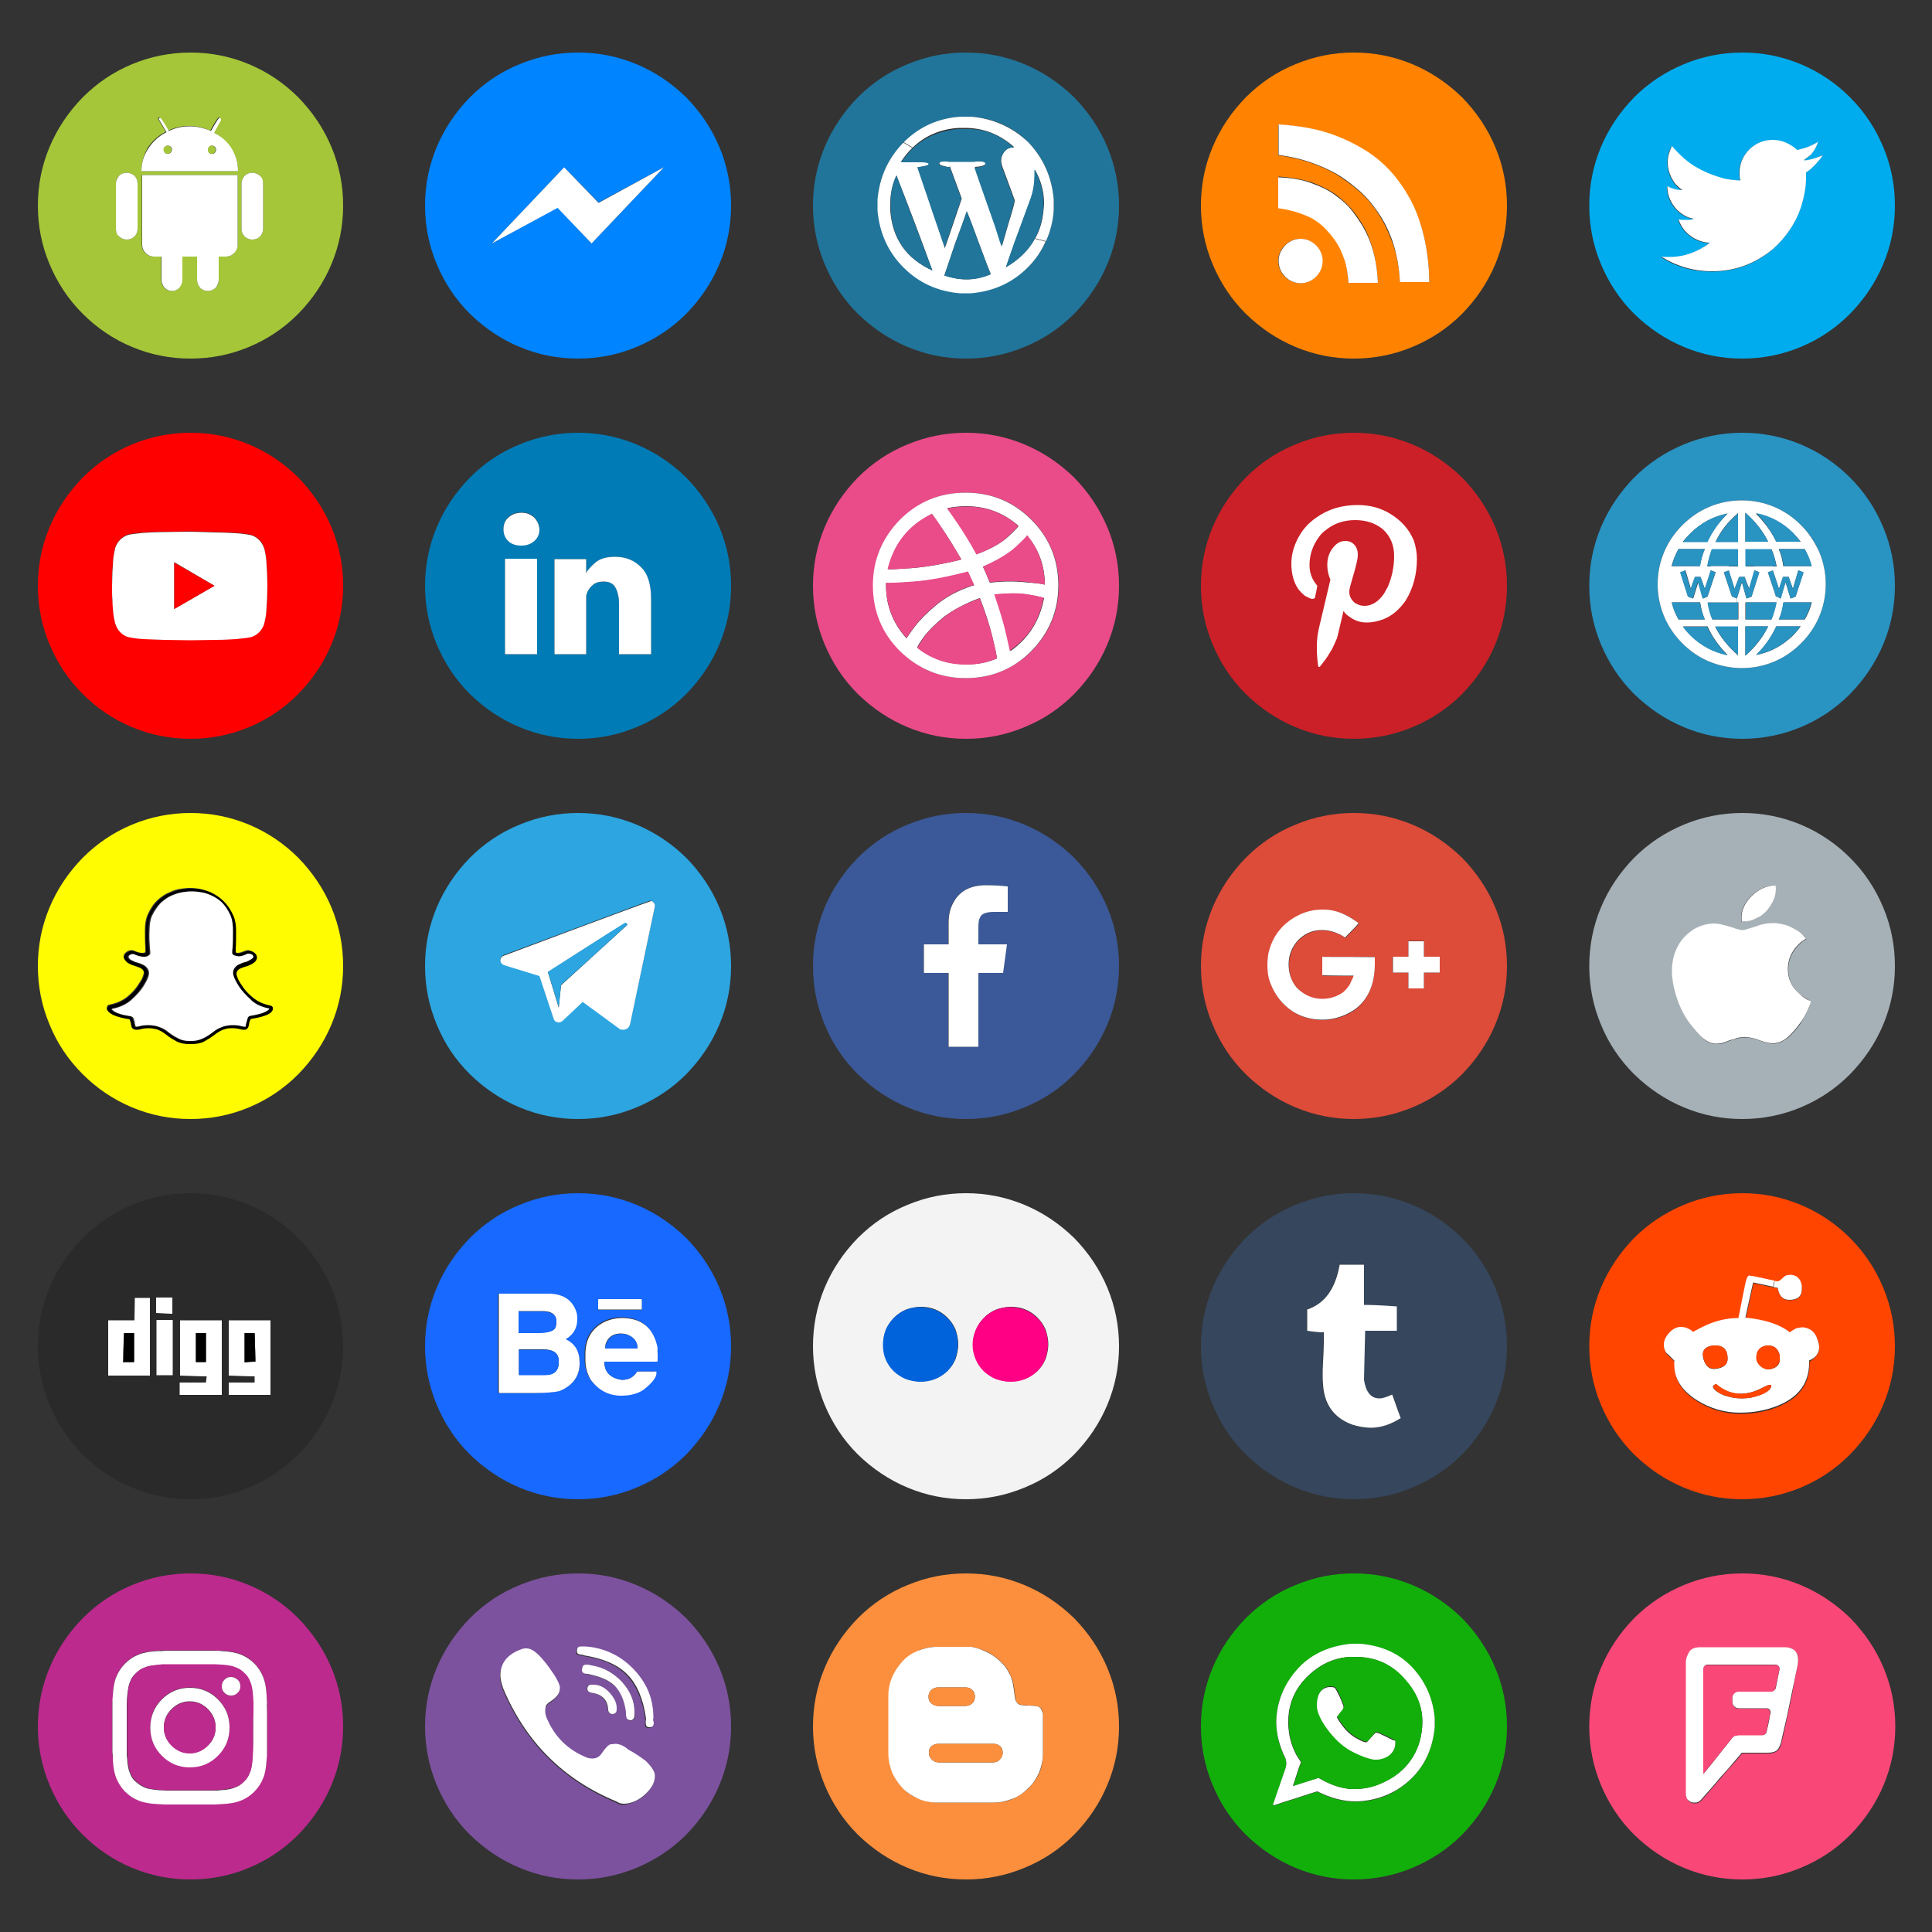 <?xml version="1.0" encoding="UTF-8" standalone="no"?>
<!-- Generator: Adobe Illustrator 19.0.1, SVG Export Plug-In . SVG Version: 6.00 Build 0)  -->

<svg
   xmlns:dc="http://purl.org/dc/elements/1.1/"
   xmlns:cc="http://creativecommons.org/ns#"
   xmlns:rdf="http://www.w3.org/1999/02/22-rdf-syntax-ns#"
   xmlns:svg="http://www.w3.org/2000/svg"
   xmlns="http://www.w3.org/2000/svg"
   xmlns:sodipodi="http://sodipodi.sourceforge.net/DTD/sodipodi-0.dtd"
   xmlns:inkscape="http://www.inkscape.org/namespaces/inkscape"
   version="1.1"
   id="Layer_1"
   x="0px"
   y="0px"
   viewBox="0 0 500 500"
   style="enable-background:new 0 0 500 500;"
   xml:space="preserve"
   sodipodi:docname="social_icons_1.svg"
   inkscape:version="0.92.4 (5da689c313, 2019-01-14)"><rect x="0" y="0" width="500" height="500" fill="#333333" stroke="none"/><defs
   id="defs1381" /><sodipodi:namedview
   pagecolor="#ffffff"
   bordercolor="#666666"
   borderopacity="1"
   objecttolerance="10"
   gridtolerance="10"
   guidetolerance="10"
   inkscape:pageopacity="0"
   inkscape:pageshadow="2"
   inkscape:window-width="1280"
   inkscape:window-height="961"
   id="namedview1379"
   showgrid="false"
   inkscape:zoom="1.524"
   inkscape:cx="249.01575"
   inkscape:cy="250"
   inkscape:window-x="-4"
   inkscape:window-y="-4"
   inkscape:window-maximized="1"
   inkscape:current-layer="Layer_1" />
<style
   type="text/css"
   id="style1100">
	.st0{fill:#FFD39F;}
	.st1{fill:#F94877;}
	.st2{fill:#00ACED;}
	.st3{fill:#2993C2;}
	.st4{fill:#A6B1B7;}
	.st5{fill:#FF4500;}
	.st6{fill:#FFFFFF;}
	.st7{fill:#FF8300;}
	.st8{fill:#CB2027;}
	.st9{fill:#DD4B39;}
	.st10{fill:#35465D;}
	.st11{fill:#12AF0A;}
	.st12{fill:#21759B;}
	.st13{fill:#EA4C89;}
	.st14{fill:#3B5998;}
	.st15{fill:#F3F3F3;}
	.st16{fill:#FB8F3D;}
	.st17{fill:#FF0084;}
	.st18{fill:#0063DC;}
	.st19{fill:#0084FF;}
	.st20{fill:#007BB5;}
	.st21{fill:#2CA5E0;}
	.st22{fill:#1769FF;}
	.st23{fill:#7C529E;}
	.st24{fill:#A4C638;}
	.st25{fill:#FF0000;}
	.st26{fill:#FFFB00;}
	.st27{fill:#2A2A2A;}
	.st28{fill:#BC2A8D;}
</style>
<rect
   class="st0"
   width="500"
   height="500"
   id="rect1102"
   style="fill:none;opacity:0" />
<g
   id="g1376">
	<g
   id="g1363">
		<g
   id="XMLID_1_">
			<g
   id="g1358">
				<path
   class="st1"
   d="M487.5,431.7c2,4.8,3,9.8,3,15.1c0,5.3-1,10.3-3,15.1c-2,4.8-4.9,9.1-8.6,12.9c-3.8,3.8-8,6.6-12.9,8.6      c-4.8,2-9.8,3-15.1,3c-5.3,0-10.3-1-15.1-3c-4.8-2-9.1-4.9-12.9-8.6c-3.8-3.8-6.6-8.1-8.6-12.9c-2-4.8-3-9.9-3-15.1      c0-5.3,1-10.3,3-15.1c2-4.8,4.9-9.1,8.6-12.9c3.8-3.8,8.1-6.6,12.9-8.6c4.8-2,9.9-3,15.1-3c5.3,0,10.3,1,15.1,3      c4.8,2,9.1,4.9,12.9,8.6C482.6,422.6,485.5,426.9,487.5,431.7z M465.1,431.5c0.4-1.7,0.3-3-0.2-3.8s-1.5-1.3-3.1-1.3      c-0.2,0-1.2,0-3.1,0c-1.9,0-4.1,0-6.7,0c-2.6,0-5,0-7.3,0c-2.3,0-3.8,0-4.5,0c-1.5,0-2.5,0.4-3,1.3c-0.5,0.9-0.8,1.6-0.8,2.4      v34.1c0,0.9,0.2,1.4,0.5,1.8c0.3,0.3,0.6,0.5,0.9,0.6c0.3,0.1,0.7,0.1,1.1,0.1c0.5,0,1-0.3,1.4-0.7c2.1-2.4,3.8-4.4,5.1-5.9      c1.3-1.6,2.5-2.9,3.6-4.1c1.1-1.2,1.6-1.9,1.7-2c0.1-0.1,0.1-0.2,0.2-0.2c0,0,0.1,0,0.2,0c0.1,0,0.5,0,1.3,0c0.7,0,1.6,0,2.6,0      s1.9,0,2.5,0c1.4,0,2.3-0.4,2.8-1c0.5-0.7,0.7-1.4,0.8-2c0.1-0.5,0.5-2,1-4.4s1.1-5.1,1.7-8      C464.3,435.3,464.8,433.1,465.1,431.5z"
   id="path1104" />
				<path
   class="st2"
   d="M487.4,38.1c2,4.8,3,9.8,3,15.1c0,5.3-1,10.3-3,15.1c-2,4.8-4.9,9.1-8.6,12.9c-3.8,3.8-8,6.6-12.8,8.6      c-4.8,2-9.9,3-15.1,3c-5.3,0-10.3-1-15.1-3c-4.8-2-9.1-4.9-12.9-8.6c-3.8-3.8-6.6-8.1-8.6-12.9c-2-4.8-3-9.8-3-15.1      c0-5.3,1-10.3,3-15.1c2-4.8,4.9-9.1,8.6-12.9c3.8-3.8,8.1-6.6,12.9-8.6c4.8-2,9.9-3,15.1-3c5.3,0,10.3,1,15.1,3      c4.8,2,9.1,4.9,12.8,8.6C482.6,29,485.4,33.3,487.4,38.1z M471.7,40.2L471.7,40.2c-2.2,0.9-3.8,1.4-4.9,1.4v-0.1      c0.4-0.2,1-0.7,1.8-1.4c0.9-1.1,1.5-2.2,1.8-3.3c-1.1,0.7-2.3,1.2-3.4,1.6c-1.1,0.3-1.8,0.5-2,0.5c-1.9-1.8-4-2.6-6.3-2.6      c-2.3,0-4.3,0.8-6,2.4c-1.7,1.7-2.6,3.7-2.6,6.1c0,0.6,0.1,1.2,0.2,2c-0.7,0-1.9-0.1-3.8-0.4c-3.1-0.8-5.9-1.9-8.2-3.4      c-1.8-1.1-3.8-2.9-5.7-5.1c-0.8,1.4-1.1,2.8-1.1,4.1c0,2.1,0.7,4,2,5.7c0.7,0.8,1.2,1.3,1.7,1.5v0.1c-1.1,0-2.4-0.4-3.8-1      c0,2.4,0.9,4.5,2.6,6.2c1.1,1,2.1,1.6,3,1.9c0.7,0.2,1.1,0.3,1.2,0.3c0,0.1-0.3,0.2-1,0.3h-1h-0.3c-0.4,0-0.9,0-1.6-0.1      c0.7,2,1.9,3.5,3.6,4.6c1.5,0.9,3,1.4,4.5,1.4c-0.9,0.7-1.7,1.2-2.4,1.6c-2.6,1.4-5.3,2.1-7.9,2.1c-0.9,0-1.7,0-2.3-0.1      c4,2.6,8.4,3.8,13.2,3.8c5.9,0,11.2-1.9,15.8-5.8c3.3-3,5.7-6.5,7.1-10.5c1-2.8,1.4-5.3,1.4-7.8v-1.5c0.5-0.3,1.3-1,2.4-2      C470.6,41.6,471.3,40.8,471.7,40.2z"
   id="path1106" />
				<path
   class="st3"
   d="M487.4,136.5c2,4.8,3,9.8,3,15.1c0,5.3-1,10.3-3,15.1c-2,4.8-4.9,9.1-8.6,12.9c-3.8,3.8-8,6.6-12.8,8.6      c-4.8,2-9.9,3-15.1,3c-5.3,0-10.3-1-15.1-3c-4.8-2-9.1-4.9-12.9-8.6c-3.8-3.8-6.6-8.1-8.6-12.9c-2-4.8-3-9.8-3-15.1      c0-5.3,1-10.3,3-15.1c2-4.8,4.9-9.1,8.6-12.9c3.8-3.8,8.1-6.6,12.9-8.6c4.8-2,9.9-3,15.1-3c5.3,0,10.3,1,15.1,3      c4.8,2,9.1,4.9,12.8,8.6C482.6,127.4,485.4,131.7,487.4,136.5z M472.5,151.2c0-3-0.6-5.8-1.7-8.4c-1.1-2.6-2.7-4.9-4.7-6.9      c-2-2-4.3-3.6-6.9-4.7c-2.6-1.1-5.4-1.7-8.4-1.7c-3,0-5.8,0.6-8.5,1.7c-2.6,1.1-4.9,2.7-6.9,4.7c-2,2-3.6,4.3-4.7,6.9      c-1.1,2.6-1.7,5.4-1.7,8.4c0,3,0.6,5.8,1.7,8.4c1.1,2.6,2.7,4.9,4.7,6.9c2,2,4.3,3.6,6.9,4.7c2.6,1.1,5.4,1.7,8.5,1.7      c3,0,5.8-0.6,8.4-1.7c2.6-1.1,4.9-2.7,6.9-4.7c2-2,3.6-4.3,4.7-6.9C471.9,157,472.5,154.2,472.5,151.2z"
   id="path1108" />
				<path
   class="st4"
   d="M487.4,234.9c2,4.8,3,9.8,3,15.1s-1,10.3-3,15.1c-2,4.8-4.9,9.1-8.6,12.9c-3.8,3.8-8,6.6-12.8,8.6      c-4.8,2-9.9,3-15.1,3c-5.3,0-10.3-1-15.1-3c-4.8-2-9.1-4.9-12.9-8.6c-3.8-3.8-6.6-8-8.6-12.9c-2-4.8-3-9.8-3-15.1s1-10.3,3-15.1      c2-4.8,4.9-9.1,8.6-12.9c3.8-3.8,8.1-6.6,12.9-8.6c4.8-2,9.9-3,15.1-3c5.3,0,10.3,1,15.1,3c4.8,2,9.1,4.9,12.8,8.6      C482.6,225.8,485.4,230.1,487.4,234.9z M468,261c0.5-1.1,0.7-1.7,0.7-1.9c-1.1-0.5-2.1-1.1-2.9-1.8c-2-1.7-3-3.9-3-6.4      c0-2.7,1.1-5,3.4-7c0.7-0.6,1.2-0.8,1.3-0.8c-0.6-0.9-1.3-1.6-2.1-2.1c-0.8-0.5-1.6-0.9-2.3-1.2c-0.8-0.3-1.5-0.5-2.1-0.6      c-0.7-0.1-1.1-0.2-1.4-0.2s-0.5,0-0.8,0c-1.2,0-2.6,0.3-4.1,0.8c-1.9,0.7-3.1,1-3.6,1c-0.5,0-1.3-0.2-2.4-0.6      c-2.1-0.8-3.7-1.1-4.9-1.1c-1.9,0-3.6,0.4-5.2,1.4c-1.6,0.9-2.9,2.2-3.9,3.8c-1.3,2-1.9,4.4-1.9,7.1c0,2.3,0.5,4.8,1.4,7.4      c0.8,2.2,1.9,4.3,3.3,6.3c1.2,1.5,2.2,2.7,3.1,3.5c1.2,1.1,2.4,1.6,3.5,1.6h0.3c0.7,0,1.3-0.1,1.8-0.3c0.5-0.2,1-0.4,1.6-0.6      c0.5-0.2,1.1-0.4,1.7-0.5c0.6-0.2,1.4-0.3,2.2-0.3c1.2,0,2.4,0.3,3.7,0.8s2.5,0.8,3.5,0.8c1.3,0,2.6-0.6,3.9-1.6      c0.9-0.8,1.9-1.9,3-3.4C466.7,263.7,467.5,262.4,468,261z M459.5,229.9l-0.1-0.8c-2.4,0.1-4.5,1.1-6.4,3      c-1.6,1.7-2.4,3.5-2.4,5.4c0,0.3,0,0.7,0.1,1h0.2c1.1,0,2.2-0.3,3.4-0.8c1.1-0.6,2.1-1.3,2.9-2.1      C458.8,233.8,459.5,231.9,459.5,229.9z"
   id="path1110" />
				<path
   class="st5"
   d="M487.4,333.3c2,4.8,3,9.9,3,15.1c0,5.3-1,10.3-3,15.1c-2,4.8-4.9,9.1-8.6,12.9c-3.8,3.8-8,6.6-12.8,8.6      c-4.8,2-9.9,3-15.1,3c-5.3,0-10.3-1-15.1-3c-4.8-2-9.1-4.9-12.9-8.6c-3.8-3.8-6.6-8.1-8.6-12.9c-2-4.8-3-9.9-3-15.1      c0-5.3,1-10.3,3-15.1c2-4.8,4.9-9.1,8.6-12.9c3.8-3.8,8.1-6.6,12.9-8.6c4.8-2,9.9-3,15.1-3c5.3,0,10.3,1,15.1,3      c4.8,2,9.1,4.9,12.8,8.6C482.6,324.2,485.4,328.5,487.4,333.3z M470.8,348.7c0-0.6-0.1-1.2-0.4-1.8c-0.6-2.1-1.9-3.2-3.7-3.2      c-0.5,0-1,0.1-1.5,0.2c-0.4,0.1-1,0.5-1.9,1.1c-2.5-2-6.3-3.3-11.5-3.8c1.2-5.6,1.9-8.6,2-9.1l5.2,1.1l1.1,0.2      c0.3,2,1.3,3.1,3,3.1c2.2,0,3.2-0.9,3.2-2.8l0-0.9c-0.4-1.8-1.3-2.7-2.9-2.7l-0.8,0.1c-0.4,0-0.8,0.3-1.3,0.8      c-0.5,0.5-0.9,0.8-1.1,0.8c-0.1,0-0.4-0.1-0.9-0.1c-0.6-0.1-1.6-0.3-2.9-0.6c-2.2-0.5-3.5-0.7-3.7-0.7c-0.3,0.2-0.6,1-1,2.5      l-1.7,8.5c-3.2,0.1-6.3,0.8-9.3,2.3l-2.5,1.3c0-0.1-0.2-0.2-0.7-0.6c-0.8-0.5-1.6-0.7-2.4-0.7c-1.1,0-2.1,0.5-3,1.5      c-0.9,1-1.4,2-1.4,3.1c0,0.7,0.2,1.4,0.7,2.2c0,0,0.7,0.6,2,1.9l0,1.1c0,3.7,2,6.8,5.9,9.2c3.4,2.1,7.1,3.2,11.1,3.2      c2.4,0,4.9-0.3,7.4-1c7-2.1,10.5-6,10.5-11.9v-0.6C469.9,351.4,470.8,350.3,470.8,348.7z"
   id="path1112" />
				<path
   class="st6"
   d="M471.7,40.2L471.7,40.2c-0.4,0.7-1.1,1.5-1.9,2.4c-1.1,1.1-1.9,1.8-2.4,2v1.5c0,2.4-0.5,5-1.4,7.8      c-1.4,4-3.8,7.5-7.1,10.5c-4.6,3.8-9.8,5.8-15.8,5.8c-4.8,0-9.2-1.3-13.2-3.8c0.6,0.1,1.3,0.1,2.3,0.1c2.6,0,5.3-0.7,7.9-2.1      c0.7-0.4,1.6-0.9,2.4-1.6c-1.5,0-3-0.5-4.5-1.4c-1.7-1.1-2.9-2.6-3.6-4.6c0.6,0.1,1.1,0.1,1.6,0.1h0.3h1c0.6-0.1,1-0.2,1-0.3      c-0.1,0-0.5-0.1-1.2-0.3c-0.9-0.3-1.9-0.9-3-1.9c-1.7-1.8-2.6-3.8-2.6-6.2c1.4,0.7,2.6,1,3.8,1v-0.1c-0.4-0.2-1-0.8-1.7-1.5      c-1.3-1.7-2-3.6-2-5.7c0-1.3,0.4-2.7,1.1-4.1c2,2.3,3.9,4,5.7,5.1c2.4,1.5,5.1,2.6,8.2,3.4c1.8,0.3,3.1,0.4,3.8,0.4      c-0.2-0.7-0.2-1.4-0.2-2c0-2.4,0.9-4.4,2.6-6.1c1.7-1.6,3.7-2.4,6-2.4c2.3,0,4.4,0.9,6.3,2.6c0.2,0,0.8-0.2,2-0.5      c1.2-0.4,2.3-0.9,3.4-1.6c-0.3,1.1-0.9,2.2-1.8,3.3c-0.9,0.7-1.5,1.2-1.8,1.4v0.1C467.9,41.5,469.5,41.1,471.7,40.2z"
   id="path1114" />
				<path
   class="st6"
   d="M470.8,142.8c1.1,2.6,1.7,5.4,1.7,8.4c0,3-0.6,5.8-1.7,8.4c-1.1,2.6-2.7,4.9-4.7,6.9c-2,2-4.3,3.6-6.9,4.7      c-2.6,1.1-5.4,1.7-8.4,1.7c-3,0-5.8-0.6-8.5-1.7c-2.6-1.1-4.9-2.7-6.9-4.7c-2-2-3.6-4.3-4.7-6.9c-1.1-2.6-1.7-5.4-1.7-8.4      c0-3,0.6-5.8,1.7-8.4c1.1-2.6,2.7-4.9,4.7-6.9c2-2,4.3-3.6,6.9-4.7c2.6-1.1,5.4-1.7,8.5-1.7c3,0,5.8,0.6,8.4,1.7      c2.6,1.1,4.9,2.7,6.9,4.7C468.1,137.9,469.6,140.2,470.8,142.8z M461.5,146.5h7.3c-0.4-1.6-1-3-1.8-4.4h-6.7      C461,143.5,461.3,145,461.5,146.5z M468.9,155.9h-7.3c-0.2,1.5-0.6,3-1.2,4.4h6.7C467.9,158.9,468.5,157.5,468.9,155.9z       M464.7,154.4l2-6.2l-1.3-0.6l-1.4,4.8l-1.1-3.1h-1.4l-1.1,3.1l-1.6-4.8v-1h1c-0.3-1.5-0.7-3-1.3-4.4h-6.7v4.4h2.3v1l-1.4,4.8      l-1.2-3.1h-1.4l-1.2,3.1l-1.5-4.8v-1h2.4v-4.4h-6.7c-0.6,1.4-1,2.9-1.2,4.4h0.9v1l-1.6,4.8l-1.1-3.1h-1.4l-1.1,3.1l-1.4-4.8      l-1.3,0.6l2,6.2l1.3,0.5l1.3-4.2l1.3,4.2l0.6-0.3l0.6,1.3c0.3,1.5,0.7,3,1.2,4.4h6.7v-4.4h-0.4v-1l1.3-4.2l1.2,4.2v1h-0.3v4.4      h6.7c0.6-1.4,1-2.9,1.3-4.4l0.5-1.3l0.6,0.3l1.3-4.2l1.3,4.2L464.7,154.4z M459.7,140.2h6.3c-0.6-0.8-1.2-1.5-2-2.2      c-2.7-2.7-5.9-4.4-9.6-5.1C456.6,135.1,458.4,137.5,459.7,140.2z M466,162.1h-6.3c-1.3,2.8-3,5.3-5.2,7.4      c3.7-0.7,6.8-2.4,9.6-5.1C464.7,163.7,465.4,163,466,162.1z M451.7,140.2h5.9c-1.4-2.8-3.4-5.3-5.9-7.5V140.2z M457.6,162.1      h-5.9v7.6C454.2,167.5,456.2,165,457.6,162.1z M449.8,169.6v-7.4h-5.9C445.3,165,447.3,167.4,449.8,169.6z M449.8,140.2v-7.4      c-2.5,2.1-4.5,4.6-5.8,7.4H449.8z M447.1,132.9c-3.6,0.7-6.8,2.4-9.6,5.1c-0.7,0.7-1.4,1.5-2,2.2h6.3      C443.1,137.5,444.9,135.1,447.1,132.9z M437.5,164.4c2.7,2.7,5.9,4.4,9.6,5.1c-2.2-2.2-4-4.7-5.2-7.4h-6.3      C436.1,163,436.8,163.7,437.5,164.4z M441.2,142.1h-6.8c-0.8,1.4-1.4,2.9-1.8,4.4h7.3C440.2,145,440.6,143.5,441.2,142.1z       M434.4,160.3h6.8c-0.6-1.4-1-2.9-1.2-4.4h-7.3C433,157.5,433.6,158.9,434.4,160.3z"
   id="path1116" />
				<path
   class="st6"
   d="M470.4,346.8c0.2,0.6,0.4,1.3,0.4,1.8c0,1.6-0.9,2.8-2.6,3.5v0.6c0,5.9-3.5,9.9-10.5,11.9      c-2.5,0.7-5,1-7.4,1c-4,0-7.7-1.1-11.1-3.2c-3.9-2.5-5.9-5.5-5.9-9.2l0-1.1c-1.3-1.3-1.9-1.9-2-1.9c-0.5-0.7-0.7-1.4-0.7-2.2      c0-1.1,0.5-2.1,1.4-3.1c0.9-1,2-1.5,3-1.5c0.8,0,1.6,0.2,2.4,0.7c0.5,0.3,0.7,0.5,0.7,0.6l2.5-1.3c3-1.5,6.1-2.3,9.3-2.3      l1.7-8.5c0.3-1.5,0.6-2.3,1-2.5c0.2,0,1.5,0.2,3.7,0.7c1.3,0.3,2.3,0.5,2.9,0.6l-0.3,1.6l-5.2-1.1c-0.1,0.5-0.8,3.5-2,9.1      c5.2,0.5,9,1.8,11.5,3.8c0.8-0.6,1.5-1,1.9-1.1c0.6-0.1,1.1-0.2,1.5-0.2C468.5,343.7,469.8,344.7,470.4,346.8z M460.6,351.8      c0-0.3,0-0.7,0-1c-0.4-1.7-1.4-2.6-3.1-2.6c-1.9,0.2-2.9,1.2-2.9,3.2c0,0.8,0.3,1.5,1,2.1c0.7,0.6,1.4,0.9,2.1,0.9      c0.4,0,0.7-0.1,1-0.2C460,353.8,460.6,353,460.6,351.8z M458.4,358.5c-0.1,0-0.3-0.1-0.4-0.1c-0.4,0-1,0.3-2,0.8      c-1.9,1-3.8,1.5-5.5,1.5c-2.3,0-4.4-0.8-6.4-2.5c-0.5,0.2-0.8,0.4-0.8,0.6c0,0.2,0.1,0.5,0.4,0.8c0.6,0.6,1.4,1,2.2,1.4      c1.6,0.6,3.2,0.9,4.8,0.9c1.7,0,3.5-0.3,5.1-1C457.6,360.2,458.4,359.4,458.4,358.5z M447.1,351.6c0-2.3-1.1-3.4-3.3-3.4      c-2.1,0.1-3.1,0.9-3.1,2.4c0,0.5,0.1,1.1,0.4,1.8c0.5,1.2,1.3,1.9,2.5,1.9c0.4,0,0.8-0.1,1.3-0.2      C446.4,353.7,447.1,352.9,447.1,351.6z"
   id="path1118" />
				<path
   class="st3"
   d="M468.9,146.5h-7.3c-0.2-1.5-0.6-3-1.2-4.4h6.7C467.9,143.5,468.5,145,468.9,146.5z"
   id="path1120" />
				<path
   class="st3"
   d="M461.5,155.9h7.3c-0.4,1.6-1,3-1.8,4.4h-6.7C461,158.9,461.3,157.4,461.5,155.9z"
   id="path1122" />
				<path
   class="st6"
   d="M468.7,259.1c0,0.2-0.2,0.8-0.7,1.9c-0.5,1.3-1.3,2.7-2.3,4c-1.1,1.5-2.1,2.6-3,3.4      c-1.3,1.1-2.6,1.6-3.9,1.6c-1,0-2.2-0.3-3.5-0.8s-2.5-0.8-3.7-0.8c-0.9,0-1.6,0.1-2.2,0.3c-0.6,0.2-1.2,0.4-1.7,0.5      c-0.5,0.2-1,0.4-1.6,0.6c-0.5,0.2-1.1,0.3-1.8,0.3h-0.3c-1.1,0-2.3-0.6-3.5-1.6c-0.9-0.8-1.9-2-3.1-3.5c-1.4-1.9-2.5-4-3.3-6.3      c-0.9-2.6-1.4-5.1-1.4-7.4c0-2.7,0.6-5,1.9-7.1c1-1.6,2.3-2.8,3.9-3.8c1.6-0.9,3.3-1.4,5.2-1.4c1.2,0,2.8,0.4,4.9,1.1      c1.1,0.4,1.9,0.6,2.4,0.6c0.5,0,1.7-0.4,3.6-1c1.5-0.6,2.9-0.8,4.1-0.8c0.3,0,0.5,0,0.8,0s0.8,0.1,1.4,0.2      c0.6,0.1,1.4,0.3,2.1,0.6c0.7,0.3,1.5,0.7,2.3,1.2c0.8,0.5,1.5,1.2,2.1,2.1c-0.2,0-0.6,0.3-1.3,0.8c-2.3,2-3.4,4.3-3.4,7      c0,2.5,1,4.7,3,6.4C466.6,258.1,467.5,258.7,468.7,259.1z"
   id="path1124" />
				<polygon
   class="st3"
   points="466.8,148.1 464.7,154.4 463.4,154.9 462.1,150.6 460.9,154.9 460.3,154.6 459.6,154.4       457.5,148.1 458.8,147.6 460.4,152.4 461.4,149.3 462.9,149.3 464,152.4 465.4,147.6     "
   id="polygon1126" />
				<path
   class="st6"
   d="M466.3,332.7l0,0.9c0,1.9-1.1,2.8-3.2,2.8c-1.7,0-2.7-1-3-3.1l-1.1-0.2l0.3-1.6c0.5,0.1,0.8,0.1,0.9,0.1      c0.2-0.1,0.6-0.3,1.1-0.8c0.5-0.5,0.9-0.8,1.3-0.8l0.8-0.1C465,330,466,330.9,466.3,332.7z"
   id="path1128" />
				<path
   class="st3"
   d="M466,140.2h-6.3c-1.3-2.7-3-5.2-5.2-7.4c3.7,0.7,6.8,2.4,9.6,5.1C464.7,138.7,465.4,139.5,466,140.2z"
   id="path1130" />
				<path
   class="st3"
   d="M459.7,162.1h6.3c-0.6,0.8-1.2,1.6-2,2.3c-2.7,2.7-5.9,4.4-9.6,5.1C456.6,167.4,458.4,164.9,459.7,162.1z"
   id="path1132" />
				<path
   class="st6"
   d="M464.9,427.7c0.5,0.9,0.6,2.2,0.2,3.8c-0.3,1.6-0.8,3.8-1.4,6.7c-0.6,2.9-1.1,5.5-1.7,8s-0.9,3.9-1,4.4      c-0.1,0.6-0.4,1.3-0.8,2c-0.5,0.7-1.4,1-2.8,1c-0.7,0-1.5,0-2.5,0s-1.9,0-2.6,0c-0.8,0-1.2,0-1.3,0c-0.1,0-0.1,0-0.2,0      c-0.1,0-0.1,0.1-0.2,0.2c-0.1,0.1-0.6,0.8-1.7,2c-1,1.2-2.2,2.6-3.6,4.1c-1.3,1.6-3,3.5-5.1,5.9c-0.5,0.5-0.9,0.7-1.4,0.7      c-0.5,0-0.9,0-1.1-0.1c-0.3-0.1-0.5-0.3-0.9-0.6c-0.3-0.3-0.5-0.9-0.5-1.8V430c0-0.7,0.3-1.5,0.8-2.4c0.5-0.9,1.5-1.3,3-1.3      c0.7,0,2.2,0,4.5,0c2.3,0,4.7,0,7.3,0c2.6,0,4.8,0,6.7,0c1.9,0,2.9,0,3.1,0C463.3,426.3,464.4,426.8,464.9,427.7z M460.5,432.2      c0.1-0.4,0-0.8-0.2-1c-0.3-0.3-0.5-0.4-0.8-0.4H442c-0.3,0-0.6,0.1-0.8,0.3c-0.2,0.2-0.3,0.5-0.3,0.8v27c0,0,0,0.1,0,0.1      c0,0,0.1,0,0.1-0.1c1.3-1.6,2.4-2.9,3.3-4.1c0.9-1.1,1.6-2.1,2.4-3c0.7-0.9,1.2-1.5,1.4-1.8c0.3-0.4,0.6-0.7,0.9-0.8      c0.3-0.1,0.7-0.2,1.3-0.2h5.8c0.4,0,0.6-0.1,0.8-0.3c0.2-0.2,0.3-0.4,0.3-0.6c0.1-0.2,0.1-0.6,0.3-1.2c0.1-0.6,0.3-1.3,0.4-2      c0.1-0.7,0.2-1.2,0.3-1.5c0.1-0.3,0-0.6-0.2-0.9c-0.2-0.3-0.5-0.4-0.8-0.4H450c-0.5,0-0.9-0.2-1.2-0.5c-0.3-0.3-0.5-0.8-0.5-1.2      v-1c0-0.5,0.2-0.9,0.5-1.2c0.3-0.3,0.7-0.5,1.2-0.5h8.4c0.3,0,0.6-0.1,0.8-0.3c0.2-0.2,0.4-0.4,0.4-0.7L460.5,432.2z"
   id="path1134" />
				<path
   class="st5"
   d="M460.6,350.8c0,0.3,0,0.7,0,1c0,1.2-0.7,2-2,2.4c-0.3,0.1-0.7,0.2-1,0.2c-0.7,0-1.4-0.3-2.1-0.9      c-0.6-0.6-1-1.3-1-2.1c0-1.9,1-3,2.9-3.2C459.2,348.2,460.2,349,460.6,350.8z"
   id="path1136" />
				<path
   class="st1"
   d="M460.3,431.2c0.2,0.3,0.3,0.6,0.2,1l-1,4.6c0,0.2-0.1,0.5-0.4,0.7c-0.2,0.2-0.5,0.3-0.8,0.3H450      c-0.5,0-0.9,0.2-1.2,0.5c-0.3,0.3-0.5,0.7-0.5,1.2v1c0,0.5,0.2,0.9,0.5,1.2c0.3,0.4,0.7,0.5,1.2,0.5h7.1c0.3,0,0.6,0.1,0.8,0.4      c0.2,0.3,0.3,0.5,0.2,0.9c0,0.3-0.1,0.8-0.3,1.5c-0.1,0.7-0.3,1.4-0.4,2c-0.1,0.6-0.2,1-0.3,1.2c0,0.2-0.1,0.4-0.3,0.6      c-0.2,0.2-0.5,0.3-0.8,0.3h-5.8c-0.6,0-1,0.1-1.3,0.2c-0.3,0.1-0.6,0.4-0.9,0.8c-0.2,0.3-0.7,0.9-1.4,1.8      c-0.7,0.9-1.5,1.9-2.4,3c-0.9,1.1-2,2.5-3.3,4.1c0,0.1-0.1,0.1-0.1,0.1c0,0,0,0,0-0.1v-27c0-0.3,0.1-0.6,0.3-0.8      c0.2-0.2,0.5-0.3,0.8-0.3h17.4C459.8,430.8,460,430.9,460.3,431.2z"
   id="path1138" />
				<polygon
   class="st6"
   points="460.3,154.6 459.7,155.9 452,155.9 452,154.9 453.3,154.4 455.3,148.1 454,147.6 454,146.5       458.8,146.5 458.8,147.6 457.5,148.1 459.6,154.4     "
   id="polygon1140" />
				<path
   class="st3"
   d="M459.7,146.5h-1H454h-2.3v-4.4h6.7C459,143.5,459.5,145,459.7,146.5z"
   id="path1142" />
				<path
   class="st3"
   d="M452,155.9h7.8c-0.3,1.5-0.7,3-1.3,4.4h-6.7v-4.4H452z"
   id="path1144" />
				<path
   class="st6"
   d="M459.5,229.1l0.1,0.8c0,2.1-0.8,3.9-2.3,5.7c-0.8,0.9-1.7,1.6-2.9,2.1c-1.1,0.6-2.3,0.8-3.4,0.8h-0.2      c-0.1-0.3-0.1-0.7-0.1-1c0-1.9,0.8-3.7,2.4-5.4C455,230.2,457.1,229.2,459.5,229.1z"
   id="path1146" />
				<path
   class="st5"
   d="M458,358.4c0.1,0,0.3,0,0.4,0.1c0,0.9-0.8,1.7-2.5,2.4c-1.7,0.7-3.4,1-5.1,1c-1.6,0-3.2-0.3-4.8-0.9      c-0.9-0.3-1.6-0.8-2.2-1.4c-0.3-0.3-0.4-0.5-0.4-0.8c0-0.3,0.3-0.5,0.8-0.6c2,1.7,4.1,2.5,6.4,2.5c1.7,0,3.6-0.5,5.5-1.5      C457,358.7,457.6,358.4,458,358.4z"
   id="path1148" />
				<path
   class="st3"
   d="M457.6,140.2h-5.9v-7.5C454.2,134.9,456.2,137.4,457.6,140.2z"
   id="path1150" />
				<path
   class="st3"
   d="M451.7,162.1h5.9c-1.4,2.8-3.4,5.3-5.9,7.6V162.1z"
   id="path1152" />
				<polygon
   class="st3"
   points="455.3,148.1 453.3,154.4 452,154.9 450.8,150.6 449.5,154.9 448.2,154.4 446.1,148.1 447.4,147.6       448.9,152.4 450.1,149.3 451.5,149.3 452.6,152.4 454,147.6     "
   id="polygon1154" />
				<path
   class="st3"
   d="M449.8,162.1v7.4c-2.5-2.1-4.5-4.6-5.9-7.4H449.8z"
   id="path1156" />
				<path
   class="st3"
   d="M449.8,155.9v4.4h-6.7c-0.6-1.4-1-2.9-1.2-4.4h7.6H449.8z"
   id="path1158" />
				<path
   class="st3"
   d="M449.8,142.1v4.4h-2.4h-4.7h-0.9c0.3-1.5,0.7-3,1.2-4.4H449.8z"
   id="path1160" />
				<path
   class="st3"
   d="M449.8,132.9v7.4H444C445.4,137.4,447.3,135,449.8,132.9z"
   id="path1162" />
				<polygon
   class="st6"
   points="449.5,154.9 449.5,155.9 441.9,155.9 441.3,154.6 441.9,154.4 444,148.1 442.7,147.6 442.7,146.5       447.4,146.5 447.4,147.6 446.1,148.1 448.2,154.4     "
   id="polygon1164" />
				<path
   class="st5"
   d="M443.8,348.2c2.2,0,3.3,1.1,3.3,3.4c0,1.3-0.7,2.1-2.2,2.4c-0.5,0.1-0.9,0.2-1.3,0.2c-1.2,0-2-0.6-2.5-1.9      c-0.2-0.7-0.4-1.3-0.4-1.8C440.7,349.1,441.8,348.3,443.8,348.2z"
   id="path1166" />
				<polygon
   class="st3"
   points="444,148.1 441.9,154.4 441.3,154.6 440.6,154.9 439.4,150.6 438.1,154.9 436.8,154.4 434.8,148.1       436.1,147.6 437.5,152.4 438.6,149.3 440.1,149.3 441.2,152.4 442.7,147.6     "
   id="polygon1168" />
				<path
   class="st3"
   d="M437.5,138c2.7-2.7,5.9-4.4,9.6-5.1c-2.2,2.2-3.9,4.6-5.2,7.4h-6.3C436.1,139.5,436.8,138.7,437.5,138z"
   id="path1170" />
				<path
   class="st3"
   d="M447.1,169.6c-3.6-0.7-6.8-2.4-9.6-5.1c-0.7-0.7-1.4-1.5-2-2.3h6.3C443.1,164.9,444.9,167.4,447.1,169.6z"
   id="path1172" />
				<path
   class="st3"
   d="M434.4,142.1h6.8c-0.6,1.4-1,2.9-1.2,4.4h-7.3C433,145,433.6,143.5,434.4,142.1z"
   id="path1174" />
				<path
   class="st3"
   d="M441.2,160.3h-6.8c-0.8-1.4-1.4-2.9-1.8-4.4h7.3C440.2,157.4,440.6,158.9,441.2,160.3z"
   id="path1176" />
				<path
   class="st7"
   d="M387,38.1c2,4.8,3,9.8,3,15.1c0,5.3-1,10.3-3,15.1c-2,4.8-4.9,9.1-8.6,12.9c-3.8,3.8-8.1,6.6-12.9,8.6      c-4.8,2-9.9,3-15.1,3c-5.3,0-10.3-1-15.1-3c-4.8-2-9.1-4.9-12.9-8.6c-3.8-3.8-6.6-8.1-8.6-12.9c-2-4.8-3-9.8-3-15.1      c0-5.3,1-10.3,3-15.1c2-4.8,4.9-9.1,8.6-12.9c3.8-3.8,8-6.6,12.9-8.6c4.8-2,9.8-3,15.1-3c5.3,0,10.3,1,15.1,3      c4.8,2,9.1,4.9,12.9,8.6C382.1,29,385,33.3,387,38.1z M362.3,73h7.6c-0.1-7.3-1.4-13.8-4.1-19.5c-1.2-2.5-2.7-5-4.6-7.4      s-4.2-4.6-7-6.5c-2.8-1.9-6.1-3.6-10-4.9c-3.8-1.3-8.3-2.2-13.4-2.4v7.9c5.5,0.7,10.6,2.4,15,4.9c1.9,1.2,3.7,2.5,5.6,4.1      c1.9,1.6,3.6,3.5,5.1,5.8c1.5,2.2,2.8,4.9,3.9,7.9S362.1,69.2,362.3,73z M349,73.2h7.6c-0.2-4.9-1.2-9.3-3-13.3      c-0.8-1.6-1.8-3.2-3.1-4.9c-1.2-1.6-2.8-3.1-4.6-4.5c-1.8-1.3-4-2.4-6.4-3.3c-2.5-0.8-5.4-1.3-8.6-1.5v8      c3.2,0.4,6.1,1.3,8.7,2.6c1.1,0.7,2.2,1.5,3.3,2.5c1,1,2,2.1,2.9,3.5c0.9,1.3,1.6,2.9,2.2,4.6C348.5,68.9,348.8,70.9,349,73.2z       M342.2,67.5c0-1.5-0.6-2.8-1.7-4c-1.1-1.1-2.5-1.7-4-1.7c-1.5,0-2.9,0.6-4,1.7c-1.1,1.1-1.7,2.5-1.7,4c0,1.6,0.6,3,1.7,4.1      c1.1,1.1,2.5,1.7,4,1.7c1.6,0,2.9-0.6,4-1.7C341.7,70.4,342.2,69.1,342.2,67.5z"
   id="path1178" />
				<path
   class="st8"
   d="M387,136.5c2,4.8,3,9.8,3,15.1c0,5.3-1,10.3-3,15.1c-2,4.8-4.9,9.1-8.6,12.9c-3.8,3.8-8.1,6.6-12.9,8.6      c-4.8,2-9.9,3-15.1,3c-5.3,0-10.3-1-15.1-3c-4.8-2-9.1-4.9-12.9-8.6c-3.8-3.8-6.6-8.1-8.6-12.9c-2-4.8-3-9.8-3-15.1      c0-5.3,1-10.3,3-15.1c2-4.8,4.9-9.1,8.6-12.9c3.8-3.8,8-6.6,12.9-8.6c4.8-2,9.8-3,15.1-3c5.3,0,10.3,1,15.1,3      c4.8,2,9.1,4.9,12.9,8.6C382.1,127.4,385,131.7,387,136.5z"
   id="path1180" />
				<path
   class="st9"
   d="M387,234.9c2,4.8,3,9.8,3,15.1s-1,10.3-3,15.1c-2,4.8-4.9,9.1-8.6,12.9c-3.8,3.8-8.1,6.6-12.9,8.6      c-4.8,2-9.9,3-15.1,3c-5.3,0-10.3-1-15.1-3c-4.8-2-9.1-4.9-12.9-8.6c-3.8-3.8-6.6-8-8.6-12.9c-2-4.8-3-9.8-3-15.1s1-10.3,3-15.1      c2-4.8,4.9-9.1,8.6-12.9c3.8-3.8,8-6.6,12.9-8.6c4.8-2,9.8-3,15.1-3c5.3,0,10.3,1,15.1,3c4.8,2,9.1,4.9,12.9,8.6      C382.1,225.8,385,230.1,387,234.9z M372.6,251.7v-4.1h-4.1v-4.1h-4v4.1h-4.1v4.1h4.1v4.1h4v-4.1H372.6z M355.8,249.5      c0-0.5,0-1.1,0-1.8v-0.1c-9,0-13.5,0-13.5,0.1v4.8c0.3,0,3,0.1,8.1,0.1c0,0.2-0.2,0.7-0.6,1.4c-0.1,0.7-0.8,1.7-2.1,2.9      c-1.7,1.1-3.5,1.7-5.4,1.7c-2.6,0-4.8-1-6.7-3c-1.4-1.6-2-3.6-2-5.9c0-1.6,0.4-3.2,1.2-4.6c0.6-1.1,1.3-1.9,2.2-2.5      c1.4-1.2,3.1-1.8,5.2-1.8s4,0.6,6,1.9c0.1,0,0.2-0.1,0.4-0.4c1.5-1.5,2.6-2.6,3.1-3.3c-3-2.4-6-3.5-8.9-3.5h-0.6      c-3.1,0-5.9,0.9-8.3,2.8c-2.6,1.9-4.3,4.3-5.2,7.3c-0.4,1.1-0.6,2.6-0.6,4.4c0,1.5,0.3,3.1,0.8,4.6c1.1,3,3.1,5.5,5.8,7.3      c2.3,1.4,4.9,2.1,7.6,2.1c3,0,5.8-0.9,8.5-2.7C354.1,258.6,355.8,254.7,355.8,249.5z"
   id="path1182" />
				<path
   class="st10"
   d="M387,333.3c2,4.8,3,9.9,3,15.1c0,5.3-1,10.3-3,15.1c-2,4.8-4.9,9.1-8.6,12.9c-3.8,3.8-8.1,6.6-12.9,8.6      c-4.8,2-9.9,3-15.1,3c-5.3,0-10.3-1-15.1-3c-4.8-2-9.1-4.9-12.9-8.6c-3.8-3.8-6.6-8.1-8.6-12.9c-2-4.8-3-9.9-3-15.1      c0-5.3,1-10.3,3-15.1c2-4.8,4.9-9.1,8.6-12.9c3.8-3.8,8-6.6,12.9-8.6c4.8-2,9.8-3,15.1-3c5.3,0,10.3,1,15.1,3      c4.8,2,9.1,4.9,12.9,8.6C382.1,324.2,385,328.5,387,333.3z M362.5,367c-0.3-1-1.1-3-2.2-6.1c-1.3,0.6-2.4,1-3.4,1      c-2.2,0-3.5-1.6-4-4.8c0-0.1,0.1-4.3,0.3-12.7h8.2v-6.3c-4-0.2-6.9-0.4-8.5-0.4l0-10.4h-6.3c-1.1,6.3-3.9,10.1-8.4,11.6v5.5      c2,0.3,3.3,0.4,3.9,0.4c0.3,0,0.4,0,0.4-0.1v2.7c0,1.4-0.1,3.1-0.2,5.1c-0.1,1.3-0.1,2.5-0.1,3.5c0,1.4,0,2.5,0.2,3.4      c0.6,4.6,3.1,7.6,7.5,9.3c1.6,0.6,3.2,0.8,4.8,0.8C357.4,369.5,360,368.6,362.5,367z"
   id="path1184" />
				<path
   class="st11"
   d="M387,431.7c2,4.8,3,9.8,3,15.1c0,5.3-1,10.3-3,15.1c-2,4.8-4.9,9.1-8.6,12.9c-3.8,3.8-8.1,6.6-12.9,8.6      c-4.8,2-9.9,3-15.1,3c-5.3,0-10.3-1-15.1-3c-4.8-2-9.1-4.9-12.9-8.6c-3.8-3.8-6.6-8.1-8.6-12.9c-2-4.8-3-9.9-3-15.1      c0-5.3,1-10.3,3-15.1c2-4.8,4.9-9.1,8.6-12.9c3.8-3.8,8-6.6,12.9-8.6c4.8-2,9.8-3,15.1-3c5.3,0,10.3,1,15.1,3      c4.8,2,9.1,4.9,12.9,8.6C382.1,422.6,385,426.9,387,431.7z M371.3,447.1v-2.5c-0.5-5.3-2.5-9.6-6-13.2      c-3.4-3.4-7.8-5.4-13.2-5.9h-2.5c-5.7,0.6-10.1,2.6-13.5,6.2c-3.8,4.1-5.8,8.8-5.8,14c0,3.2,0.8,6.4,2.4,9.5      c0.2,0.4,0.2,0.8,0.2,1.2c0,0.4-0.1,0.9-0.2,1.3c-2.2,6.4-3.3,9.6-3.3,9.6l0.2-0.2c0,0.1,0.1,0.2,0.1,0.2      c1.4-0.5,3.3-1.1,5.6-1.8c3-1,4.9-1.6,5.6-1.8c3.4,1.7,6.7,2.6,9.9,2.6h0.6c3.8-0.2,7.1-1.1,10.1-3      C367.3,459.6,370.6,454.3,371.3,447.1z"
   id="path1186" />
				<polygon
   class="st6"
   points="372.6,247.6 372.6,251.7 368.5,251.7 368.5,255.8 364.5,255.8 364.5,251.7 360.5,251.7       360.5,247.6 364.5,247.6 364.5,243.6 368.5,243.6 368.5,247.6     "
   id="polygon1188" />
				<path
   class="st6"
   d="M371.3,444.6v2.5c-0.7,7.1-4,12.5-9.8,16.1c-3,1.8-6.3,2.8-10.1,3h-0.6c-3.2,0-6.5-0.9-9.9-2.6      c-0.7,0.2-2.6,0.8-5.6,1.8c-2.3,0.7-4.2,1.3-5.6,1.8c-0.1,0-0.1-0.1-0.1-0.2l-0.2,0.2c0,0,1.1-3.3,3.3-9.6      c0.1-0.4,0.2-0.8,0.2-1.3c0-0.4-0.1-0.8-0.2-1.2c-1.6-3.2-2.4-6.4-2.4-9.5c0.1-5.2,2-9.9,5.8-14c3.3-3.5,7.8-5.6,13.5-6.2h2.5      c5.4,0.5,9.8,2.4,13.2,5.9C368.8,435,370.8,439.3,371.3,444.6z M367.4,450.7c0.5-1.8,0.7-3.5,0.7-5.1c0-3.9-1.4-7.4-4.3-10.7      c-3.4-4.1-7.7-6.1-13.1-6.1c-0.5,0-0.9,0-1.4,0c-3.1,0.2-6,1.2-8.6,3.1c-4.8,3.5-7.3,8.1-7.3,13.7c0,0.7,0,1.3,0.1,2      c0.2,2.3,0.9,4.5,2,6.6c0.8,1.2,1.1,1.8,1.2,1.8l-0.6,1.6c-0.9,2.8-1.4,4.4-1.5,4.6l6.6-2.1c2.7,1.6,5.2,2.5,7.5,2.8      c0.6,0.1,1.2,0.1,1.8,0.1c2.4,0,4.8-0.5,7-1.5C362.6,459.3,365.9,455.7,367.4,450.7z"
   id="path1190" />
				<path
   class="st6"
   d="M369.9,73h-7.6c-0.2-3.8-0.8-7.2-1.8-10.2s-2.3-5.6-3.9-7.9c-1.5-2.2-3.2-4.2-5.1-5.8      c-1.9-1.6-3.7-3-5.6-4.1c-4.5-2.5-9.5-4.2-15-4.9v-7.9c5.1,0.3,9.6,1.1,13.4,2.4c3.8,1.3,7.1,3,10,4.9c2.8,1.9,5.1,4.1,7,6.5      s3.4,4.9,4.6,7.4C368.5,59.3,369.8,65.7,369.9,73z"
   id="path1192" />
				<path
   class="st11"
   d="M368.1,445.6c0,1.6-0.2,3.3-0.7,5.1c-1.5,5-4.8,8.6-9.8,10.8c-2.2,1-4.5,1.5-7,1.5c-0.6,0-1.2,0-1.8-0.1      c-2.3-0.3-4.9-1.2-7.5-2.8l-6.6,2.1c0.1-0.3,0.6-1.8,1.5-4.6l0.6-1.6c0,0-0.4-0.6-1.2-1.8c-1.1-2.1-1.8-4.3-2-6.6      c-0.1-0.6-0.1-1.3-0.1-2c0-5.6,2.4-10.2,7.3-13.7c2.6-1.9,5.5-2.9,8.6-3.1c0.5,0,0.9,0,1.4,0c5.3,0,9.7,2,13.1,6.1      C366.7,438.1,368.1,441.7,368.1,445.6z M361.1,451.1c0-0.2,0-0.3,0-0.5c-0.3-0.3-0.4-0.4-0.4-0.4s-0.6-0.3-1.8-0.9      c-1.5-0.7-2.4-1.1-2.6-1.1c-0.2,0-0.7,0.4-1.3,1.2c-0.7,0.9-1.1,1.3-1.3,1.3h-0.1c-0.4,0-1.2-0.3-2.4-1      c-1.3-0.7-2.6-1.8-3.7-3.3c-0.9-1.2-1.4-2-1.4-2.3l0.9-1.2c0.5-0.5,0.8-1,0.8-1.4c0-0.1-0.3-1-1-2.6c-0.6-1.4-1.1-2.2-1.3-2.3      c-0.3-0.1-0.6-0.2-0.9-0.2s-0.7,0-1.1,0.1c-1.7,0.5-2.6,2.1-2.6,4.7c0,1.5,0.8,3.4,2.4,5.7c2.2,3.1,4.7,5.3,7.3,6.5      c2,1,3.8,1.6,5.2,1.8h0.5c0.8,0,1.7-0.2,2.7-0.7C360.4,453.9,361.1,452.7,361.1,451.1z"
   id="path1194" />
				<path
   class="st6"
   d="M360.3,360.9c1.1,3.1,1.8,5.1,2.2,6.1c-2.5,1.6-5.1,2.5-7.7,2.5c-1.6,0-3.2-0.3-4.8-0.8      c-4.4-1.6-6.9-4.7-7.5-9.3c-0.1-0.9-0.2-2-0.2-3.4c0-1,0-2.2,0.1-3.5c0.1-2,0.2-3.7,0.2-5.1v-2.7c0,0-0.1,0.1-0.4,0.1      c-0.6,0-2-0.1-3.9-0.4v-5.5c4.5-1.5,7.3-5.3,8.4-11.6h6.3l0,10.4c1.6,0,4.5,0.1,8.5,0.4v6.3h-8.2c-0.2,8.3-0.3,12.5-0.3,12.7      c0.5,3.2,1.8,4.8,4,4.8C357.9,361.9,359,361.5,360.3,360.9z"
   id="path1196" />
				<path
   class="st6"
   d="M361.1,450.6c0,0.2,0,0.4,0,0.5c0,1.6-0.8,2.8-2.2,3.6c-1,0.5-1.9,0.7-2.7,0.7h-0.5      c-1.5-0.2-3.2-0.8-5.2-1.8c-2.6-1.2-5.1-3.4-7.3-6.5c-1.6-2.3-2.4-4.2-2.4-5.7c0-2.7,0.9-4.2,2.6-4.7c0.4-0.1,0.7-0.1,1.1-0.1      s0.7,0.1,0.9,0.2c0.2,0.1,0.6,0.9,1.3,2.3c0.7,1.6,1,2.5,1,2.6c0,0.4-0.3,0.9-0.8,1.4l-0.9,1.2c0,0.3,0.5,1.1,1.4,2.3      c1.1,1.5,2.4,2.6,3.7,3.3c1.2,0.7,2,1,2.4,1h0.1c0.2,0,0.6-0.5,1.3-1.3c0.7-0.8,1.1-1.2,1.3-1.2c0.3,0,1.2,0.4,2.6,1.1      c1.2,0.6,1.8,0.9,1.8,0.9S360.8,450.3,361.1,450.6z"
   id="path1198" />
				<path
   class="st6"
   d="M356.6,73.2H349c-0.2-2.3-0.5-4.4-1.1-6.1c-0.6-1.7-1.3-3.3-2.2-4.6c-0.9-1.3-1.9-2.5-2.9-3.5      c-1-1-2.1-1.8-3.3-2.5c-2.6-1.3-5.5-2.2-8.7-2.6v-8c3.3,0.1,6.2,0.6,8.6,1.5c2.5,0.9,4.6,1.9,6.4,3.3c1.8,1.3,3.4,2.8,4.6,4.5      c1.2,1.6,2.3,3.3,3.1,4.9C355.4,63.9,356.4,68.3,356.6,73.2z"
   id="path1200" />
				<path
   class="st6"
   d="M355.8,247.7c0,0.6,0,1.2,0,1.8c0,5.2-1.7,9.1-5.1,11.7c-2.7,1.8-5.5,2.7-8.5,2.7c-2.8,0-5.3-0.7-7.6-2.1      c-2.7-1.8-4.6-4.2-5.8-7.3c-0.6-1.5-0.8-3.1-0.8-4.6c0-1.8,0.2-3.3,0.6-4.4c0.9-3,2.6-5.4,5.2-7.3c2.5-1.8,5.3-2.8,8.3-2.8h0.6      c2.9,0,5.8,1.2,8.9,3.5c-0.5,0.7-1.6,1.8-3.1,3.3c-0.2,0.3-0.4,0.4-0.4,0.4c-2-1.3-4-1.9-6-1.9s-3.8,0.6-5.2,1.8      c-0.9,0.6-1.6,1.5-2.2,2.5c-0.8,1.4-1.2,2.9-1.2,4.6c0,2.3,0.7,4.3,2,5.9c1.9,2,4.2,3,6.7,3c2,0,3.8-0.6,5.4-1.7      c1.3-1.2,1.9-2.2,2.1-2.9c0.4-0.7,0.6-1.2,0.6-1.4c-5.1,0-7.8-0.1-8.1-0.1v-4.8C342.2,247.7,346.7,247.6,355.8,247.7      L355.8,247.7z"
   id="path1202" />
				<path
   class="st6"
   d="M340.6,63.5c1.1,1.1,1.7,2.5,1.7,4c0,1.6-0.6,3-1.7,4.1c-1.1,1.1-2.5,1.7-4,1.7c-1.5,0-2.9-0.6-4-1.7      c-1.1-1.1-1.7-2.5-1.7-4.1c0-1.5,0.6-2.8,1.7-4c1.1-1.1,2.5-1.7,4-1.7C338.1,61.8,339.5,62.4,340.6,63.5z"
   id="path1204" />
				<path
   class="st12"
   d="M286.6,38.1c2,4.8,3,9.8,3,15.1c0,5.3-1,10.3-3,15.1c-2,4.8-4.9,9.1-8.6,12.9c-3.8,3.8-8,6.6-12.9,8.6      c-4.8,2-9.8,3-15.1,3c-5.3,0-10.3-1-15.1-3c-4.8-2-9.1-4.9-12.9-8.6c-3.8-3.8-6.6-8.1-8.6-12.9c-2-4.8-3-9.8-3-15.1      c0-5.3,1-10.3,3-15.1c2-4.8,4.9-9.1,8.6-12.9c3.8-3.8,8-6.6,12.9-8.6c4.8-2,9.8-3,15.1-3c5.3,0,10.3,1,15.1,3      c4.8,2,9.1,4.9,12.9,8.6C281.7,29,284.6,33.3,286.6,38.1z M272.7,54.4v-2.8c-0.5-5.8-2.7-10.7-6.6-14.8c-4-4-8.9-6.2-14.7-6.6      h-2.9c-5.8,0.5-10.6,2.7-14.6,6.6c-4,4.1-6.3,9-6.7,14.8v2.8c0.5,5.8,2.7,10.7,6.7,14.7c4,4,8.9,6.2,14.6,6.7h2.9      c5.7-0.5,10.6-2.7,14.7-6.7c2-2,3.5-4.3,4.6-6.7C271.8,60,272.4,57.3,272.7,54.4z"
   id="path1206" />
				<path
   class="st13"
   d="M286.6,136.5c2,4.8,3,9.8,3,15.1c0,5.3-1,10.3-3,15.1c-2,4.8-4.9,9.1-8.6,12.9c-3.8,3.8-8,6.6-12.9,8.6      c-4.8,2-9.8,3-15.1,3c-5.3,0-10.3-1-15.1-3c-4.8-2-9.1-4.9-12.9-8.6c-3.8-3.8-6.6-8.1-8.6-12.9c-2-4.8-3-9.8-3-15.1      c0-5.3,1-10.3,3-15.1c2-4.8,4.9-9.1,8.6-12.9c3.8-3.8,8-6.6,12.9-8.6c4.8-2,9.8-3,15.1-3c5.3,0,10.3,1,15.1,3      c4.8,2,9.1,4.9,12.9,8.6C281.7,127.4,284.6,131.7,286.6,136.5z M274,151.5c0-6.6-2.4-12.3-7-17c-4.7-4.7-10.4-7-17-7      s-12.3,2.3-17,7c-4.7,4.7-7,10.4-7,17c0,6.6,2.4,12.3,7,17c4.7,4.7,10.4,7,17,7s12.3-2.4,17-7C271.6,163.8,274,158.1,274,151.5z      "
   id="path1208" />
				<path
   class="st14"
   d="M286.6,234.9c2,4.8,3,9.8,3,15.1s-1,10.3-3,15.1c-2,4.8-4.9,9.1-8.6,12.9c-3.8,3.8-8,6.6-12.9,8.6      c-4.8,2-9.8,3-15.1,3c-5.3,0-10.3-1-15.1-3c-4.8-2-9.1-4.9-12.9-8.6c-3.8-3.8-6.6-8-8.6-12.9c-2-4.8-3-9.8-3-15.1s1-10.3,3-15.1      c2-4.8,4.9-9.1,8.6-12.9c3.8-3.8,8-6.6,12.9-8.6c4.8-2,9.8-3,15.1-3c5.3,0,10.3,1,15.1,3c4.8,2,9.1,4.9,12.9,8.6      C281.7,225.8,284.6,230.1,286.6,234.9z M260.8,236v-6.6c-1.8-0.2-3.7-0.3-5.7-0.3c-3.9,0-6.6,1.4-8.3,4.2      c-0.9,1.6-1.4,3.4-1.4,5.4v5.7h-6.4v7.4h6.4v19.1h7.7v-19.1h6.4l1-7.4h-7.4v-4.2c0-1.2,0.1-1.9,0.2-2.2c0-0.1,0.1-0.3,0.3-0.7      c0.5-0.9,1.7-1.3,3.7-1.3H260.8z"
   id="path1210" />
				<path
   class="st15"
   d="M286.6,333.3c2,4.8,3,9.9,3,15.1c0,5.3-1,10.3-3,15.1c-2,4.8-4.9,9.1-8.6,12.9c-3.8,3.8-8,6.6-12.9,8.6      c-4.8,2-9.8,3-15.1,3c-5.3,0-10.3-1-15.1-3c-4.8-2-9.1-4.9-12.9-8.6c-3.8-3.8-6.6-8.1-8.6-12.9c-2-4.8-3-9.9-3-15.1      c0-5.3,1-10.3,3-15.1c2-4.8,4.9-9.1,8.6-12.9c3.8-3.8,8-6.6,12.9-8.6c4.8-2,9.8-3,15.1-3c5.3,0,10.3,1,15.1,3      c4.8,2,9.1,4.9,12.9,8.6C281.7,324.2,284.6,328.5,286.6,333.3z M271.3,347.9c0-1.3-0.3-2.6-0.7-3.8c-0.5-1.2-1.2-2.2-2.1-3.1      c-0.9-0.9-1.9-1.6-3.1-2.1c-1.2-0.5-2.4-0.7-3.8-0.7c-1.4,0-2.6,0.3-3.8,0.7c-1.2,0.5-2.2,1.2-3.1,2.1c-0.9,0.9-1.6,2-2.1,3.1      c-0.5,1.2-0.8,2.4-0.8,3.8c0,1.3,0.3,2.6,0.8,3.8c0.5,1.2,1.2,2.2,2.1,3.1c0.9,0.9,1.9,1.5,3.1,2c1.2,0.5,2.4,0.7,3.8,0.7      c1.3,0,2.6-0.3,3.8-0.7c1.2-0.5,2.2-1.2,3.1-2c0.9-0.9,1.6-1.9,2.1-3.1C271,350.5,271.3,349.2,271.3,347.9z M248,347.9      c0-1.3-0.3-2.6-0.7-3.8c-0.5-1.2-1.2-2.2-2.1-3.1c-0.9-0.9-1.9-1.6-3.1-2.1c-1.2-0.5-2.5-0.7-3.8-0.7c-1.3,0-2.6,0.3-3.8,0.7      c-1.2,0.5-2.2,1.2-3.1,2.1c-0.9,0.9-1.6,2-2.1,3.1c-0.5,1.2-0.7,2.4-0.7,3.8c0,1.3,0.3,2.6,0.7,3.8c0.5,1.2,1.2,2.2,2.1,3.1      c0.9,0.9,1.9,1.5,3.1,2c1.2,0.5,2.4,0.7,3.8,0.7c1.3,0,2.6-0.3,3.8-0.7c1.2-0.5,2.2-1.2,3.1-2c0.9-0.9,1.6-1.9,2.1-3.1      C247.7,350.5,248,349.2,248,347.9z"
   id="path1212" />
				<path
   class="st16"
   d="M286.6,431.7c2,4.8,3,9.8,3,15.1c0,5.3-1,10.3-3,15.1c-2,4.8-4.9,9.1-8.6,12.9c-3.8,3.8-8,6.6-12.9,8.6      c-4.8,2-9.8,3-15.1,3c-5.3,0-10.3-1-15.1-3c-4.8-2-9.1-4.9-12.9-8.6c-3.8-3.8-6.6-8.1-8.6-12.9c-2-4.8-3-9.9-3-15.1      c0-5.3,1-10.3,3-15.1c2-4.8,4.9-9.1,8.6-12.9c3.8-3.8,8-6.6,12.9-8.6c4.8-2,9.8-3,15.1-3c5.3,0,10.3,1,15.1,3      c4.8,2,9.1,4.9,12.9,8.6C281.7,422.6,284.6,426.9,286.6,431.7z M269.9,453.8v-10.3l-0.1-0.6l-0.3-0.7l-0.5-0.5      c-0.2-0.1-0.6-0.1-1.1-0.2c-0.5,0-1-0.1-1.6-0.1c-0.6-0.1-1.1-0.1-1.6-0.1c-0.5-0.1-0.9-0.2-1.2-0.4c-0.4-0.3-0.6-0.7-0.7-1.4      c-0.1-0.6-0.2-1.3-0.3-2.1c-0.2-1.5-0.4-2.5-0.6-2.9c-0.2-0.4-0.4-0.9-0.6-1.4c-0.4-0.9-1-1.8-1.8-2.6c-0.8-0.8-1.6-1.5-2.5-2.1      c-0.9-0.6-1.8-1.1-2.8-1.4c-1-0.4-1.9-0.6-2.6-0.8h-8.9c-1.8,0-3.5,0.3-5,1c-1.5,0.7-2.9,1.6-4,2.7c-1.1,1.2-2,2.5-2.7,4.1      c-0.6,1.5-1,3.2-1,5v14.8c0,1.8,0.3,3.5,1,5c0.7,1.5,1.6,2.9,2.7,4c1.1,1.2,2.5,2.1,4,2.7c1.5,0.6,3.2,1,5,1h14.6      c1.8,0,3.4-0.3,4.9-1c1.5-0.7,2.8-1.6,4-2.7c1.2-1.2,2.1-2.5,2.8-4C269.6,457.3,269.9,455.6,269.9,453.8z"
   id="path1214" />
				<path
   class="st6"
   d="M272.7,51.6v2.8c-0.2,2.9-0.9,5.6-2,8l-2.8-0.7c1.3-2.3,2-4.9,2.2-7.8c0-0.4,0.1-0.8,0.1-1.2      c0-3.1-0.8-6.1-2.4-8.8v0h0c0,0.5,0,1,0,1.5c0,2-0.3,3.9-0.9,5.7c-0.5,1.3-1.6,4.3-3.3,9c-0.7,1.8-1.3,3.5-1.8,5l-2.5-1.4      c0.5-1.8,1.1-3.7,1.7-5.9c1-3.2,1.6-5.2,1.6-6c0-0.1-1.1-3-3.2-8.7c-0.2-0.6-0.3-1.1-0.3-1.6c0-0.6,0.2-1.3,0.6-1.9      c0.6-1,1.5-1.5,2.6-1.5h0.2c-3.7-3.3-7.9-5-12.8-5c-0.6,0-1.1,0-1.6,0c-4.7,0.3-8.7,2-11.9,5.1l-2.3-1.4c4-4,8.9-6.2,14.6-6.6      h2.9c5.7,0.5,10.6,2.7,14.7,6.6C270,40.9,272.2,45.8,272.7,51.6z"
   id="path1216" />
				<path
   class="st6"
   d="M266.9,134.5c4.7,4.7,7,10.4,7,17c0,6.6-2.4,12.3-7,17c-4.7,4.7-10.4,7-17,7s-12.3-2.4-17-7      c-4.7-4.7-7-10.4-7-17c0-6.6,2.4-12.3,7-17c4.7-4.7,10.4-7,17-7S262.2,129.8,266.9,134.5z M270.4,151.3      C270.4,151.3,270.4,151.3,270.4,151.3c0-4.9-1.6-9.2-4.6-12.7c-0.2,0.4-1.2,1.4-3,3.1c-1.8,1.7-4.6,3.3-8.4,5c0.5,1,0.9,2,1.3,3      c0.1,0.2,0.1,0.3,0.2,0.5c0.1,0.2,0.2,0.4,0.3,0.6c3.4-0.4,6.5-0.4,9.2-0.1C268.1,150.9,269.8,151.1,270.4,151.3z M270.2,154.8      c-0.4-0.2-1.8-0.5-4.2-0.9c-2.4-0.4-5.2-0.4-8.5,0c1.3,3.8,2.3,7,2.9,9.6c0.6,2.6,1,4.3,1.1,5      C266.2,165.2,269.1,160.6,270.2,154.8z M260.8,139c1.7-1.6,2.6-2.5,2.8-2.9c-3.9-3.4-8.4-5.1-13.6-5.1c-1.7,0-3.3,0.2-4.8,0.5v0      c0.4,0.5,1.3,1.9,2.8,4c1.5,2.2,3.1,4.8,4.8,7.9C256.4,142.1,259,140.6,260.8,139z M258,170.4c-0.1-1-0.5-2.8-1.2-5.7      c-0.7-2.8-1.7-6.1-3.2-9.9c0,0-0.1,0-0.1,0l0,0c-3.8,1.4-6.9,3.1-9.3,4.9c-2.3,1.9-4,3.6-5.1,5.1c-1.1,1.5-1.7,2.5-1.7,2.8      c3.6,2.9,7.8,4.3,12.6,4.3C252.8,172,255.4,171.5,258,170.4z M251.7,151.6c0.1,0,0.3-0.1,0.4-0.1c-0.5-1.2-1.1-2.3-1.6-3.5      c-5.3,1.5-10,2.3-14.1,2.6c-4.1,0.3-6.4,0.4-7.1,0.3c0,0.2,0,0.4,0,0.6c0,5.3,1.8,9.8,5.3,13.7c0.2-0.3,0.9-1.4,2.2-3.1      c1.3-1.7,3.2-3.6,5.6-5.6c2.4-2,5.4-3.6,8.9-4.8C251.5,151.6,251.6,151.6,251.7,151.6z M248.8,144.8c-1.8-3.1-3.4-5.7-4.9-7.9      c-1.5-2.2-2.4-3.5-2.7-3.9c-6,3-9.8,7.7-11.4,14.3c0,0,0.1,0,0.1,0c0.7,0.1,2.8-0.1,6.4-0.3C239.8,146.7,244,146,248.8,144.8z"
   id="path1218" />
				<path
   class="st17"
   d="M270.5,344.2c0.5,1.2,0.7,2.4,0.7,3.8c0,1.3-0.3,2.6-0.7,3.8c-0.5,1.2-1.2,2.2-2.1,3.1      c-0.9,0.9-1.9,1.5-3.1,2c-1.2,0.5-2.4,0.7-3.8,0.7c-1.4,0-2.6-0.3-3.8-0.7c-1.2-0.5-2.2-1.2-3.1-2c-0.9-0.9-1.6-1.9-2.1-3.1      c-0.5-1.2-0.8-2.4-0.8-3.8c0-1.3,0.3-2.6,0.8-3.8c0.5-1.2,1.2-2.2,2.1-3.1c0.9-0.9,1.9-1.6,3.1-2.1c1.2-0.5,2.4-0.7,3.8-0.7      c1.3,0,2.6,0.3,3.8,0.7c1.2,0.5,2.2,1.2,3.1,2.1C269.4,341.9,270,343,270.5,344.2z"
   id="path1220" />
				<path
   class="st6"
   d="M267.8,61.8l2.8,0.7c-1.1,2.5-2.6,4.7-4.6,6.7c-4,4-8.9,6.2-14.7,6.7h-2.9c-5.8-0.5-10.6-2.7-14.6-6.7      c-4-4-6.2-9-6.7-14.7v-2.8c0.5-5.8,2.7-10.7,6.7-14.8l2.3,1.4c-1.1,1-2,2.2-2.9,3.5c1.7,0,3,0,4.1,0h1c1.4,0,2.1,0.2,2.1,0.6      v0.1c0,0.3-1,0.5-2.9,0.8c3.1,9.1,5.4,16,7,20.6l0,0.4c0,0,1.5-4.3,4.4-12.9l-3.1-8.4l0,0.3c-1.8-0.3-2.7-0.6-2.7-1v0      c0-0.5,0.5-0.7,1.5-0.7c0.4,0,0.7,0,1.1,0.1c1,0,2,0,3,0c1.1,0,2.3,0,3.4,0c0.5-0.1,0.9-0.1,1.2-0.1c1.1,0,1.7,0.2,1.8,0.5v0.1      c0,0.5-0.9,0.9-2.8,1c0.3,1.1,2.1,6.1,5.3,15.2c1,3.2,1.6,4.9,1.7,5.2l2.5,1.4c-0.5,1.5-1,2.9-1.4,4.1      C263.7,67.2,266.2,64.7,267.8,61.8z M256.4,70.9c-0.7-1.6-1.7-4.3-3.1-8.1c-1.3-3.5-2.3-6.3-3.1-8.1c-0.5,1.6-1.5,4.3-3,8.3      c-1.1,3.4-2.1,6.2-2.8,8.3c1.9,0.6,3.8,1,5.7,1C252.3,72.3,254.3,71.8,256.4,70.9z M241.3,70c-2.9-8-6-16.2-9.3-24.6      c-1.1,2.3-1.6,4.8-1.6,7.5c0,0.5,0,1,0,1.5C230.9,61.7,234.5,66.9,241.3,70z"
   id="path1222" />
				<path
   class="st13"
   d="M270.4,151.3C270.4,151.3,270.4,151.3,270.4,151.3c-0.7-0.2-2.3-0.4-5-0.7c-2.7-0.3-5.8-0.3-9.2,0.1      c-0.1-0.2-0.2-0.4-0.3-0.6c-0.1-0.2-0.1-0.3-0.2-0.5c-0.4-1-0.9-2-1.3-3c3.7-1.6,6.5-3.3,8.4-5c1.8-1.7,2.9-2.7,3-3.1      C268.8,142.1,270.3,146.4,270.4,151.3z"
   id="path1224" />
				<path
   class="st12"
   d="M270.1,52.8c0,0.4,0,0.8-0.1,1.2c-0.2,2.9-0.9,5.5-2.2,7.8c-1.6,3-4.1,5.4-7.5,7.4      c0.4-1.2,0.8-2.5,1.4-4.1c0.5-1.5,1.1-3.2,1.8-5c1.7-4.7,2.8-7.6,3.3-9c0.6-1.8,0.9-3.7,0.9-5.7c0-0.5,0-1,0-1.5h0v0      C269.3,46.7,270.1,49.6,270.1,52.8z"
   id="path1226" />
				<path
   class="st6"
   d="M269.9,443.5v10.3c0,1.8-0.4,3.5-1,5c-0.7,1.5-1.6,2.9-2.8,4c-1.2,1.2-2.5,2.1-4,2.7c-1.5,0.6-3.1,1-4.9,1      h-14.6c-1.8,0-3.5-0.3-5-1c-1.5-0.7-2.9-1.6-4-2.7c-1.1-1.2-2-2.5-2.7-4c-0.6-1.5-1-3.2-1-5V439c0-1.8,0.3-3.4,1-5      c0.7-1.6,1.6-2.9,2.7-4.1c1.1-1.2,2.5-2.1,4-2.7c1.5-0.6,3.2-1,5-1h8.9c0.8,0.2,1.7,0.4,2.6,0.8c1,0.4,1.9,0.8,2.8,1.4      c0.9,0.6,1.7,1.3,2.5,2.1c0.8,0.8,1.4,1.7,1.8,2.6c0.3,0.5,0.5,1,0.6,1.4c0.2,0.4,0.4,1.4,0.6,2.9c0.1,0.8,0.2,1.5,0.3,2.1      c0.1,0.6,0.4,1.1,0.7,1.4c0.3,0.2,0.7,0.4,1.2,0.4c0.5,0.1,1.1,0.1,1.6,0.1c0.6,0,1.1,0.1,1.6,0.1c0.5,0.1,0.8,0.1,1.1,0.2      l0.5,0.5l0.3,0.7L269.9,443.5z M259.5,453.6c0-0.7-0.2-1.3-0.7-1.7c-0.5-0.4-1-0.6-1.7-0.6h-14.2c-0.7,0-1.3,0.2-1.8,0.6      c-0.5,0.4-0.7,1-0.7,1.7c0,0.6,0.2,1.2,0.7,1.7c0.5,0.5,1.1,0.8,1.8,0.8h14.2c0.7,0,1.3-0.3,1.7-0.8      C259.2,454.8,259.5,454.3,259.5,453.6z M252.3,439.1c0-0.7-0.2-1.3-0.7-1.7c-0.4-0.5-1-0.7-1.8-0.7h-7c-0.7,0-1.3,0.2-1.8,0.7      c-0.5,0.5-0.7,1.1-0.7,1.7c0,0.7,0.2,1.3,0.7,1.7c0.5,0.4,1.1,0.7,1.8,0.7h7c0.7,0,1.3-0.2,1.8-0.7      C252.1,440.4,252.3,439.8,252.3,439.1z"
   id="path1228" />
				<path
   class="st13"
   d="M265.9,153.8c2.4,0.4,3.8,0.7,4.2,0.9c-1.1,5.9-4,10.5-8.8,13.7c-0.1-0.7-0.5-2.4-1.1-5      c-0.6-2.6-1.6-5.8-2.9-9.6C260.7,153.5,263.5,153.4,265.9,153.8z"
   id="path1230" />
				<path
   class="st12"
   d="M262.4,38.2h-0.2c-1.1,0-2,0.5-2.6,1.5c-0.4,0.6-0.6,1.3-0.6,1.9c0,0.5,0.1,1,0.3,1.6      c2.1,5.7,3.2,8.6,3.2,8.7c-0.1,0.8-0.6,2.7-1.6,6c-0.6,2.1-1.2,4.1-1.7,5.9c-0.1-0.2-0.7-1.9-1.7-5.2c-3.2-9.1-5-14.2-5.3-15.2      c1.9-0.2,2.8-0.5,2.8-1v-0.1c-0.1-0.4-0.7-0.5-1.8-0.5c-0.3,0-0.7,0-1.2,0.1c-1.2,0-2.3,0-3.4,0c-1.1,0-2.1,0-3,0      c-0.4-0.1-0.7-0.1-1.1-0.1c-1,0-1.5,0.2-1.5,0.7v0l-2.6,0.1c0-0.4-0.7-0.6-2.1-0.6h-1c-1,0-2.4,0-4.1,0c0.9-1.3,1.9-2.5,2.9-3.5      c3.2-3,7.1-4.7,11.9-5.1c0.5,0,1.1,0,1.6,0C254.5,33.2,258.8,34.8,262.4,38.2z"
   id="path1232" />
				<path
   class="st13"
   d="M263.5,136.1c-0.2,0.4-1.1,1.3-2.8,2.9s-4.4,3.1-8,4.5c-1.7-3.1-3.3-5.7-4.8-7.9c-1.5-2.2-2.4-3.5-2.8-4v0      c1.5-0.3,3.1-0.5,4.8-0.5C255.1,131,259.7,132.7,263.5,136.1z"
   id="path1234" />
				<path
   class="st6"
   d="M260.8,229.4v6.6h-3.4c-2,0-3.3,0.4-3.7,1.3c-0.2,0.4-0.3,0.6-0.3,0.7c-0.1,0.3-0.2,1-0.2,2.2v4.2h7.4      l-1,7.4h-6.4v19.1h-7.7v-19.1h-6.4v-7.4h6.4v-5.7c0-2.1,0.5-3.9,1.4-5.4c1.6-2.8,4.4-4.2,8.3-4.2      C257.1,229.1,259,229.2,260.8,229.4z"
   id="path1236" />
				<path
   class="st16"
   d="M258.8,451.9c0.4,0.4,0.7,1,0.7,1.7c0,0.6-0.2,1.2-0.7,1.7c-0.5,0.5-1,0.8-1.7,0.8h-14.2      c-0.7,0-1.3-0.3-1.8-0.8c-0.5-0.5-0.7-1.1-0.7-1.7c0-0.7,0.2-1.3,0.7-1.7c0.5-0.4,1.1-0.6,1.8-0.6h14.2      C257.8,451.3,258.3,451.5,258.8,451.9z"
   id="path1238" />
				<path
   class="st13"
   d="M256.8,164.7c0.7,2.8,1.1,4.7,1.2,5.7c-2.5,1.1-5.2,1.6-8,1.6c-4.8,0-8.9-1.4-12.6-4.3      c0.1-0.3,0.7-1.3,1.7-2.8c1.1-1.5,2.8-3.2,5.1-5.1c2.3-1.9,5.4-3.5,9.3-4.9l0,0c0,0,0.1,0,0.1,0      C255,158.6,256.1,161.9,256.8,164.7z"
   id="path1240" />
				<path
   class="st12"
   d="M253.3,62.9c1.4,3.7,2.4,6.4,3.1,8.1c-2,0.9-4.1,1.3-6.3,1.3c-1.8,0-3.7-0.3-5.7-1      c0.7-2.1,1.6-4.8,2.8-8.3c1.5-4,2.4-6.7,3-8.3C251,56.6,252,59.3,253.3,62.9z"
   id="path1242" />
				<path
   class="st13"
   d="M252.1,151.4c-0.1,0.1-0.3,0.1-0.4,0.1c-0.1,0.1-0.3,0.1-0.4,0.1c-3.5,1.2-6.5,2.8-8.9,4.8      c-2.4,2-4.3,3.9-5.6,5.6c-1.3,1.7-2,2.8-2.2,3.1c-3.5-3.9-5.3-8.4-5.3-13.7c0-0.2,0-0.4,0-0.6c0.6,0.1,3,0,7.1-0.3      c4.1-0.3,8.7-1.2,14.1-2.6C251.1,149.1,251.6,150.3,252.1,151.4z"
   id="path1244" />
				<path
   class="st16"
   d="M251.6,437.4c0.5,0.5,0.7,1.1,0.7,1.7c0,0.7-0.2,1.3-0.7,1.7c-0.4,0.4-1,0.7-1.8,0.7h-7      c-0.7,0-1.3-0.2-1.8-0.7c-0.5-0.4-0.7-1-0.7-1.7c0-0.7,0.2-1.3,0.7-1.7c0.5-0.5,1.1-0.7,1.8-0.7h7      C250.6,436.7,251.2,436.9,251.6,437.4z"
   id="path1246" />
				<path
   class="st12"
   d="M245.7,43l3.1,8.4c-2.9,8.6-4.4,12.9-4.4,12.9l0-0.4c-1.6-4.6-3.9-11.5-7-20.6c1.9-0.3,2.9-0.5,2.9-0.8      v-0.1l2.6-0.1c0,0.4,0.9,0.7,2.7,1L245.7,43z"
   id="path1248" />
				<path
   class="st18"
   d="M247.2,344.2c0.5,1.2,0.7,2.4,0.7,3.8c0,1.3-0.3,2.6-0.7,3.8c-0.5,1.2-1.2,2.2-2.1,3.1      c-0.9,0.9-1.9,1.5-3.1,2c-1.2,0.5-2.5,0.7-3.8,0.7c-1.3,0-2.6-0.3-3.8-0.7c-1.2-0.5-2.2-1.2-3.1-2c-0.9-0.9-1.6-1.9-2.1-3.1      c-0.5-1.2-0.7-2.4-0.7-3.8c0-1.3,0.3-2.6,0.7-3.8c0.5-1.2,1.2-2.2,2.1-3.1c0.9-0.9,1.9-1.6,3.1-2.1c1.2-0.5,2.4-0.7,3.8-0.7      c1.3,0,2.6,0.3,3.8,0.7c1.2,0.5,2.2,1.2,3.1,2.1C246.1,341.9,246.7,343,247.2,344.2z"
   id="path1250" />
				<path
   class="st13"
   d="M243.9,136.9c1.5,2.2,3.1,4.8,4.9,7.9c-4.8,1.2-9,1.9-12.6,2.2c-3.5,0.3-5.7,0.4-6.4,0.3c0,0-0.1,0-0.1,0      c1.6-6.6,5.4-11.4,11.4-14.3C241.6,133.4,242.5,134.7,243.9,136.9z"
   id="path1252" />
				<path
   class="st12"
   d="M232,45.4c3.2,8.4,6.3,16.6,9.3,24.6c-6.8-3.1-10.4-8.4-10.8-15.7c0-0.5,0-1,0-1.5      C230.4,50.2,230.9,47.7,232,45.4z"
   id="path1254" />
				<path
   class="st19"
   d="M186.2,38.1c2,4.8,3,9.8,3,15.1c0,5.3-1,10.3-3,15.1c-2,4.8-4.9,9.1-8.6,12.9c-3.8,3.8-8.1,6.6-12.9,8.6      c-4.8,2-9.8,3-15.1,3c-5.3,0-10.3-1-15.1-3c-4.8-2-9.1-4.9-12.9-8.6c-3.8-3.8-6.6-8.1-8.6-12.9c-2-4.8-3-9.8-3-15.1      c0-5.3,1-10.3,3-15.1c2-4.8,4.9-9.1,8.6-12.9c3.8-3.8,8-6.6,12.9-8.6c4.8-2,9.9-3,15.1-3c5.3,0,10.3,1,15.1,3      c4.8,2,9.1,4.9,12.9,8.6C181.3,29,184.2,33.3,186.2,38.1z M153.1,63l18.7-19.7l-16.9,9.1l-8.9-9.1L127.3,63l17-9.3L153.1,63z"
   id="path1256" />
				<path
   class="st20"
   d="M186.2,136.5c2,4.8,3,9.8,3,15.1c0,5.3-1,10.3-3,15.1c-2,4.8-4.9,9.1-8.6,12.9c-3.8,3.8-8.1,6.6-12.9,8.6      c-4.8,2-9.8,3-15.1,3c-5.3,0-10.3-1-15.1-3c-4.8-2-9.1-4.9-12.9-8.6c-3.8-3.8-6.6-8.1-8.6-12.9c-2-4.8-3-9.8-3-15.1      c0-5.3,1-10.3,3-15.1c2-4.8,4.9-9.1,8.6-12.9c3.8-3.8,8-6.6,12.9-8.6c4.8-2,9.9-3,15.1-3c5.3,0,10.3,1,15.1,3      c4.8,2,9.1,4.9,12.9,8.6C181.3,127.4,184.2,131.7,186.2,136.5z M168.5,169.3v-14.1c0-3.8-0.9-6.7-2.6-8.4      c-1.8-1.8-4-2.7-6.7-2.7c-2.2,0-3.9,0.5-5,1.4c-1.1,0.9-1.9,1.8-2.5,2.7v-3.5h-8.2v13.2v11.4h8.2v-13.8c0-0.3,0-0.7,0-1.1      s0.1-0.7,0.2-0.9c0.3-0.8,0.8-1.4,1.5-2.1c0.7-0.6,1.6-0.9,2.8-0.9c1.5,0,2.5,0.5,3.1,1.6c0.6,1.1,0.9,2.4,0.9,4.1v13.1H168.5z       M139,169.3v-24.7h-8.3v24.7H139z M138.3,139.9c0.9-0.8,1.3-1.8,1.3-3c-0.1-1.3-0.6-2.3-1.4-3.1c-0.8-0.8-1.9-1.2-3.2-1.2      c-1.4,0-2.6,0.4-3.4,1.2c-0.9,0.8-1.3,1.8-1.3,3.1c0,1.2,0.4,2.2,1.2,3c0.8,0.8,1.9,1.2,3.4,1.2      C136.3,141.1,137.4,140.8,138.3,139.9z"
   id="path1258" />
				<path
   class="st21"
   d="M186.2,234.9c2,4.8,3,9.8,3,15.1s-1,10.3-3,15.1c-2,4.8-4.9,9.1-8.6,12.9c-3.8,3.8-8.1,6.6-12.9,8.6      c-4.8,2-9.8,3-15.1,3c-5.3,0-10.3-1-15.1-3c-4.8-2-9.1-4.9-12.9-8.6c-3.8-3.8-6.6-8-8.6-12.9c-2-4.8-3-9.8-3-15.1s1-10.3,3-15.1      c2-4.8,4.9-9.1,8.6-12.9c3.8-3.8,8-6.6,12.9-8.6c4.8-2,9.9-3,15.1-3c5.3,0,10.3,1,15.1,3c4.8,2,9.1,4.9,12.9,8.6      C181.3,225.8,184.2,230.1,186.2,234.9z M169.5,234.5c0-0.4-0.1-0.8-0.4-1c-0.3-0.3-0.6-0.4-0.9-0.4c-0.2,0-12.7,4.7-37.7,14      c-0.6,0.2-1,0.7-1,1.3c0.1,0.6,0.4,1,1,1.2l9.1,2.8l3.7,11.1c0.2,0.6,0.7,0.9,1.4,0.9c0.3,0,0.6-0.1,0.9-0.4l5.2-4.9l9.3,6.8      c0.3,0.2,0.7,0.4,1.1,0.4c1,0,1.7-0.5,1.9-1.6L169.5,234.5z"
   id="path1260" />
				<path
   class="st22"
   d="M186.2,333.3c2,4.8,3,9.9,3,15.1c0,5.3-1,10.3-3,15.1c-2,4.8-4.9,9.1-8.6,12.9c-3.8,3.8-8.1,6.6-12.9,8.6      c-4.8,2-9.8,3-15.1,3c-5.3,0-10.3-1-15.1-3c-4.8-2-9.1-4.9-12.9-8.6c-3.8-3.8-6.6-8.1-8.6-12.9c-2-4.8-3-9.9-3-15.1      c0-5.3,1-10.3,3-15.1c2-4.8,4.9-9.1,8.6-12.9c3.8-3.8,8-6.6,12.9-8.6c4.8-2,9.9-3,15.1-3c5.3,0,10.3,1,15.1,3      c4.8,2,9.1,4.9,12.9,8.6C181.3,324.2,184.2,328.5,186.2,333.3z M170.2,352.2v-1.6c0-0.6,0-1.2-0.2-1.9c-1-5.2-4.1-7.8-9.3-7.8      c-1.4,0-2.7,0.3-4,0.8c-3.6,1.7-5.4,4.5-5.4,8.6v1.5c0,1.9,0.5,3.6,1.4,5.1c2,2.7,4.6,4.1,7.9,4.1c2.3,0,4.3-0.5,5.7-1.5      c2.3-1.8,3.4-3.3,3.4-4.4c0-0.2-0.1-0.4-0.2-0.4v-2.5h0.3C170.1,352.4,170.2,352.3,170.2,352.2z M166.1,338.8v-2.3      c0-0.1-0.1-0.2-0.2-0.2H155c-0.1,0-0.2,0.1-0.2,0.2v2.3c0,0.2,0.1,0.2,0.2,0.2h10.9C166,339,166.1,338.9,166.1,338.8z       M150,352.8v-0.1c0-3-1.3-4.9-3.8-6c2-1.2,3-2.9,3-5.2c0-0.3,0-0.8-0.1-1.4c-0.9-3.5-3.3-5.2-7.4-5.2h-12.6      c-0.1,0-0.2,0.1-0.2,0.2v25.2c0,0.1,0.1,0.2,0.2,0.2h9.5c2.7,0,4.7-0.2,6-0.5C148.3,358.6,150,356.2,150,352.8z"
   id="path1262" />
				<path
   class="st23"
   d="M186.2,431.7c2,4.8,3,9.8,3,15.1c0,5.3-1,10.3-3,15.1c-2,4.8-4.9,9.1-8.6,12.9c-3.8,3.8-8.1,6.6-12.9,8.6      c-4.8,2-9.8,3-15.1,3c-5.3,0-10.3-1-15.1-3c-4.8-2-9.1-4.9-12.9-8.6c-3.8-3.8-6.6-8.1-8.6-12.9c-2-4.8-3-9.9-3-15.1      c0-5.3,1-10.3,3-15.1c2-4.8,4.9-9.1,8.6-12.9c3.8-3.8,8-6.6,12.9-8.6c4.8-2,9.9-3,15.1-3c5.3,0,10.3,1,15.1,3      c4.8,2,9.1,4.9,12.9,8.6C181.3,422.6,184.2,426.9,186.2,431.7z M169.1,445.9c0-0.1,0-0.3-0.1-0.4c0-0.2-0.1-0.4-0.1-0.7      c0-3.2-0.8-6.2-2.3-8.9c-1.6-2.7-3.7-4.9-6.4-6.7c-2.7-1.7-5.7-2.7-8.9-2.9c-0.1,0-0.3,0-0.5,0c-0.2,0-0.5,0-0.7,0      c-0.7,0-1,0.4-1,1.2c0,0.4,0.1,0.6,0.3,0.7c0.2,0.1,0.5,0.2,0.8,0.2c0.3,0,0.6,0.1,0.7,0.2c5.1,0.7,8.8,2.4,11.3,5      c2.5,2.6,4.1,6.4,4.8,11.4l-0.1,0.8c0,0.3,0,0.6,0.1,0.9c0.1,0.4,0.4,0.5,0.9,0.5c0.6,0,0.9-0.2,1-0.6      C169.1,446.3,169.1,446.1,169.1,445.9z M166.1,465.2c2.3-1.8,3.4-3.7,3.4-5.5c0-1.2-0.8-2.4-2.4-3.6c-1.4-1.1-3-2.1-4.6-3      c-1.1-1-2.3-1.5-3.4-1.5c-0.1,0-0.4,0-1.1,0.1c-0.6,0-1.4,0.8-2.4,2.4c-0.6,0.9-1.4,1.3-2.4,1.3c-0.5,0-1.1-0.1-1.8-0.4      c-4.5-1.8-7.8-5-9.8-9.6c-0.4-0.8-0.6-1.5-0.6-2.2c0-0.2,0-0.6,0.1-1.1c0.1-0.5,0.6-1.1,1.6-1.7c0.6-0.4,1.1-0.9,1.5-1.4      c0.4-0.5,0.6-1.2,0.6-2.1c-0.1-0.7-0.6-1.8-1.5-3.2c-3-4.5-5.3-6.8-7.1-6.8c-0.4,0-0.9,0.1-1.3,0.2c-3.7,1.4-5.5,3.6-5.5,6.8      c0,1,0.2,2.1,0.7,3.3c5.8,13.8,15.5,23.5,29.3,29.3c0.6,0.4,1.2,0.6,1.9,0.6C163,466.9,164.5,466.3,166.1,465.2z M164.2,443.5      c0-0.2,0-0.3,0-0.4c0-2.9-1.1-5.5-3.2-7.8c-2.1-2.3-4.8-3.7-7.8-4.2c-0.4-0.1-0.8-0.2-1.3-0.2c-0.1,0-0.3,0-0.6,0.1      c-0.3,0.1-0.5,0.5-0.6,1.3c0,0.6,0.5,1,1.5,1c3.3,0.7,5.7,1.8,7.1,3.2c1.4,1.5,2.3,3.7,2.8,6.7v0.7c0,0.3,0.1,0.6,0.2,0.9      c0.1,0.3,0.5,0.5,1.2,0.5c0.5-0.2,0.8-0.6,0.8-1.3V443.5z M159.4,443c0.1-0.3,0.1-0.7,0.1-1c0-1.4-0.6-2.7-1.9-4s-2.6-2-4-2      c-0.3,0-0.6,0-0.9,0c-0.5,0.1-0.8,0.5-0.8,1.1c0,0.5,0.4,0.9,1.2,1c2.6,0.4,4,1.9,4.2,4.5c0.2,0.7,0.6,1,1.2,1      C159.1,443.6,159.4,443.4,159.4,443z"
   id="path1264" />
				<polygon
   class="st6"
   points="171.8,43.3 153.1,63 144.3,53.8 127.3,63 146,43.3 154.9,52.5     "
   id="polygon1266" />
				<path
   class="st6"
   d="M170.2,350.6v1.6c0,0.1-0.1,0.2-0.2,0.2h-0.3h-13.3c0,2.3,1.2,3.8,3.5,4.5c0.5,0.1,0.8,0.2,1.1,0.2      c1.7,0,3-0.7,3.9-2.2h4.8c0.1,0,0.2,0.1,0.2,0.4c0,1.2-1.1,2.6-3.4,4.4c-1.5,1-3.4,1.5-5.7,1.5c-3.3,0-5.9-1.4-7.9-4.1      c-0.9-1.5-1.4-3.2-1.4-5.1v-1.5c0-4.1,1.8-7,5.4-8.6c1.3-0.5,2.6-0.8,4-0.8c5.2,0,8.3,2.6,9.3,7.8      C170.1,349.4,170.2,350,170.2,350.6z M156.6,349h8.4c0-1.7-0.9-3-2.9-3.7c-0.5-0.1-1-0.2-1.4-0.2c-2,0-3.4,0.9-4,2.8      C156.7,348.5,156.6,348.8,156.6,349z"
   id="path1268" />
				<path
   class="st22"
   d="M169.7,352.4v2.5h-4.8c-0.9,1.5-2.2,2.2-3.9,2.2c-0.3,0-0.7-0.1-1.1-0.2c-2.3-0.6-3.5-2.1-3.5-4.5H169.7z"
   id="path1270" />
				<path
   class="st6"
   d="M169.1,233.5c0.3,0.3,0.4,0.6,0.4,1l-6.4,30.4c-0.2,1-0.9,1.6-1.9,1.6c-0.4,0-0.8-0.1-1.1-0.4l-9.3-6.8      l-5.2,4.9c-0.3,0.2-0.6,0.4-0.9,0.4c-0.7,0-1.2-0.3-1.4-0.9l-3.7-11.1l-9.1-2.8c-0.6-0.2-0.9-0.6-1-1.2c0-0.6,0.3-1.1,1-1.3      c25-9.4,37.6-14,37.7-14C168.5,233.1,168.8,233.2,169.1,233.5z M162.3,239.4c0-0.1,0-0.1,0-0.1c0-0.2-0.2-0.4-0.5-0.4      c-0.1,0-6.8,4.2-20,12.7l2.8,9.2l0.6-5.8C156.6,244.6,162.3,239.4,162.3,239.4z"
   id="path1272" />
				<path
   class="st6"
   d="M169.1,445.4c0,0.2,0.1,0.3,0.1,0.4c0,0.2,0,0.4-0.1,0.6c-0.1,0.4-0.4,0.6-1,0.6c-0.5,0-0.8-0.2-0.9-0.5      c-0.1-0.4-0.1-0.7-0.1-0.9l0.1-0.8c-0.7-5-2.3-8.9-4.8-11.4c-2.5-2.6-6.3-4.2-11.3-5c-0.2-0.1-0.4-0.2-0.7-0.2      c-0.3,0-0.6-0.1-0.8-0.2c-0.2-0.1-0.3-0.4-0.3-0.7c0-0.8,0.3-1.2,1-1.2c0.3,0,0.5,0,0.7,0c0.2,0,0.4,0,0.5,0      c3.2,0.2,6.2,1.2,8.9,2.9c2.7,1.8,4.8,4,6.4,6.7c1.6,2.7,2.3,5.7,2.3,8.9C169,445,169,445.3,169.1,445.4z"
   id="path1274" />
				<path
   class="st6"
   d="M169.5,459.6c0,1.9-1.1,3.7-3.4,5.5c-1.5,1.1-3.1,1.7-4.7,1.7c-0.7,0-1.3-0.2-1.9-0.6      c-13.8-5.7-23.5-15.5-29.3-29.3c-0.4-1.2-0.7-2.3-0.7-3.3c0-3.2,1.8-5.5,5.5-6.8c0.4-0.2,0.9-0.2,1.3-0.2c1.8,0,4.1,2.3,7.1,6.8      c0.9,1.4,1.4,2.5,1.5,3.2c0,0.9-0.2,1.6-0.6,2.1c-0.4,0.5-0.9,1-1.5,1.4c-1,0.6-1.6,1.2-1.6,1.7c-0.1,0.5-0.1,0.9-0.1,1.1      c0,0.7,0.2,1.4,0.6,2.2c2,4.5,5.3,7.7,9.8,9.6c0.6,0.3,1.2,0.4,1.8,0.4c1,0,1.8-0.4,2.4-1.3c1-1.5,1.8-2.3,2.4-2.4      c0.6,0,1-0.1,1.1-0.1c1.1,0,2.3,0.5,3.4,1.5c1.7,0.9,3.2,1.9,4.6,3C168.7,457.3,169.5,458.5,169.5,459.6z"
   id="path1276" />
				<path
   class="st6"
   d="M168.5,155.2v14.1h-8.3v-13.1c0-1.6-0.3-3-0.9-4.1c-0.6-1.1-1.6-1.6-3.1-1.6c-1.2,0-2.1,0.3-2.8,0.9      c-0.7,0.6-1.2,1.3-1.5,2.1c-0.1,0.3-0.2,0.6-0.2,0.9s0,0.7,0,1.1v13.8h-8.2v-11.4v-13.2h8.2v3.5c-0.1,0-0.1,0-0.1,0.1h0.1v-0.1      c0.6-0.9,1.4-1.8,2.5-2.7c1.1-0.9,2.7-1.4,5-1.4c2.7,0,5,0.9,6.7,2.7C167.7,148.5,168.5,151.3,168.5,155.2z"
   id="path1278" />
				<path
   class="st6"
   d="M166.1,336.4v2.3c0,0.2-0.1,0.2-0.2,0.2H155c-0.1,0-0.2-0.1-0.2-0.2v-2.3c0-0.1,0.1-0.2,0.2-0.2h10.9      C166,336.3,166.1,336.3,166.1,336.4z"
   id="path1280" />
				<path
   class="st22"
   d="M165,349h-8.4c0-0.2,0.1-0.5,0.2-1c0.6-1.9,1.9-2.8,4-2.8c0.4,0,0.9,0,1.4,0.2      C164.1,346,165,347.3,165,349z"
   id="path1282" />
				<path
   class="st6"
   d="M164.2,443.1c0,0.1,0,0.2,0,0.4v0.4c0,0.7-0.3,1.1-0.8,1.3c-0.7,0-1-0.2-1.2-0.5c-0.1-0.3-0.2-0.6-0.2-0.9      v-0.7c-0.4-3-1.4-5.2-2.8-6.7c-1.4-1.5-3.8-2.5-7.1-3.2c-1,0-1.5-0.3-1.5-1c0.1-0.8,0.3-1.2,0.6-1.3c0.3-0.1,0.5-0.1,0.6-0.1      c0.5,0,0.9,0.1,1.3,0.2c3.1,0.5,5.7,2,7.8,4.2C163.1,437.6,164.2,440.2,164.2,443.1z"
   id="path1284" />
				<path
   class="st21"
   d="M162.3,239.2c0,0,0,0.1,0,0.1c0,0.1-5.7,5.3-17.1,15.6l-0.6,5.8l-2.8-9.2c13.3-8.5,19.9-12.7,20-12.7      C162.2,238.9,162.3,239,162.3,239.2z"
   id="path1286" />
				<path
   class="st6"
   d="M159.6,442c0,0.4,0,0.7-0.1,1c-0.1,0.3-0.4,0.5-0.9,0.6c-0.7,0-1.1-0.4-1.2-1c-0.1-2.6-1.5-4.1-4.2-4.5      c-0.8-0.1-1.2-0.5-1.2-1c0-0.6,0.3-1,0.8-1.1c0.3,0,0.6,0,0.9,0c1.4,0,2.8,0.7,4,2S159.6,440.6,159.6,442z"
   id="path1288" />
				<path
   d="M151.8,148.1v0.1h-0.1C151.6,148.2,151.7,148.1,151.8,148.1z"
   id="path1290" />
				<path
   class="st6"
   d="M150,352.7v0.1c0,3.4-1.8,5.8-5.2,7.2c-1.3,0.3-3.3,0.5-6,0.5h-9.5c-0.1,0-0.2-0.1-0.2-0.2V335      c0-0.1,0.1-0.2,0.2-0.2h12.6c4,0,6.5,1.8,7.4,5.2c0.1,0.6,0.1,1.1,0.1,1.4c0,2.3-1,4-3,5.2C148.8,347.7,150,349.7,150,352.7z       M144.6,352.6v-0.4c0-2-1.4-3-4.1-3h-6.2v6.6h6.7C143.3,355.9,144.6,354.8,144.6,352.6z M144,342.1L144,342.1      c0-1.9-1.2-2.8-3.7-2.8h-6.1v5.6h5c2.7,0,4.3-0.5,4.6-1.5C144,342.8,144,342.4,144,342.1z"
   id="path1292" />
				<path
   class="st22"
   d="M144.6,352.2v0.4c0,2.2-1.2,3.3-3.6,3.3h-6.7v-6.6h6.2C143.2,349.2,144.6,350.2,144.6,352.2z"
   id="path1294" />
				<path
   class="st22"
   d="M144,342L144,342c0,0.4-0.1,0.8-0.2,1.5c-0.4,1-1.9,1.5-4.6,1.5h-5v-5.6h6.1      C142.8,339.4,144,340.3,144,342z"
   id="path1296" />
				<rect
   x="130.7"
   y="144.6"
   class="st6"
   width="8.3"
   height="24.7"
   id="rect1298" />
				<path
   class="st6"
   d="M139.6,137c0,1.2-0.4,2.2-1.3,3c-0.9,0.8-2,1.2-3.4,1.2c-1.4,0-2.6-0.4-3.4-1.2c-0.8-0.8-1.2-1.8-1.2-3      c0-1.3,0.4-2.3,1.3-3.1c0.9-0.8,2-1.2,3.4-1.2c1.3,0,2.3,0.4,3.2,1.2C139,134.7,139.5,135.7,139.6,137z"
   id="path1300" />
				<path
   class="st24"
   d="M85.8,38.1c2,4.8,3,9.8,3,15.1c0,5.3-1,10.3-3,15.1c-2,4.8-4.9,9.1-8.6,12.9c-3.8,3.8-8,6.6-12.8,8.6      c-4.8,2-9.8,3-15.1,3c-5.3,0-10.3-1-15.1-3c-4.8-2-9.1-4.9-12.8-8.6c-3.8-3.8-6.6-8.1-8.6-12.9c-2-4.8-3-9.8-3-15.1      c0-5.3,1-10.3,3-15.1c2-4.8,4.9-9.1,8.6-12.9c3.8-3.8,8-6.6,12.8-8.6c4.8-2,9.9-3,15.1-3c5.3,0,10.3,1,15.1,3      c4.8,2,9.1,4.9,12.8,8.6C80.9,29,83.8,33.3,85.8,38.1z M68.1,59.1V47.5c0-0.8-0.3-1.4-0.8-2c-0.5-0.5-1.2-0.8-2-0.8      c-0.8,0-1.5,0.3-2,0.8c-0.5,0.5-0.8,1.2-0.8,2v11.7c0,0.8,0.3,1.5,0.8,2c0.5,0.5,1.2,0.8,2,0.8c0.8,0,1.4-0.3,2-0.8      C67.9,60.6,68.1,60,68.1,59.1z M36.6,44.3h25c0-2.1-0.6-4.1-1.8-5.9c-1.2-1.8-2.7-3.1-4.6-4.1l1.8-3.3l0-0.2      c0-0.3-0.1-0.4-0.4-0.4c-0.2,0-0.9,1.1-2.2,3.4c-1.8-0.8-3.7-1.2-5.5-1.2c-1.9,0-3.7,0.4-5.4,1.2c-1.4-2.3-2.1-3.4-2.2-3.4      c-0.3,0-0.4,0.1-0.4,0.3c0,0.1,0.7,1.2,2,3.4c-2,1-3.5,2.4-4.7,4.2C37.2,40.1,36.6,42.1,36.6,44.3z M61.5,63.3V45.3H36.7v18.1      c0,0.8,0.3,1.5,0.9,2.1c0.6,0.6,1.3,0.9,2.1,0.9h2v6c0,0.8,0.3,1.5,0.8,2.1c0.5,0.5,1.2,0.8,1.9,0.8s1.4-0.3,1.9-0.8      c0.5-0.6,0.8-1.3,0.8-2.1v-6H51v6c0,0.8,0.3,1.5,0.8,2.1c0.5,0.5,1.2,0.8,2,0.8c0.8,0,1.4-0.3,2-0.8c0.6-0.6,0.8-1.3,0.8-2.1v-6      h1.9c0.8,0,1.5-0.3,2.1-0.9C61.2,64.8,61.5,64.1,61.5,63.3z M35.6,59.1V47.5c0-0.8-0.3-1.4-0.8-2c-0.5-0.5-1.2-0.8-2-0.8      c-0.8,0-1.4,0.3-2,0.8c-0.6,0.5-0.8,1.2-0.8,2v11.7c0,0.8,0.3,1.5,0.8,2c0.5,0.5,1.2,0.8,2,0.8c0.8,0,1.5-0.3,2-0.8      C35.3,60.6,35.6,60,35.6,59.1z"
   id="path1302" />
				<path
   class="st25"
   d="M85.8,136.5c2,4.8,3,9.8,3,15.1c0,5.3-1,10.3-3,15.1c-2,4.8-4.9,9.1-8.6,12.9c-3.8,3.8-8,6.6-12.8,8.6      c-4.8,2-9.8,3-15.1,3c-5.3,0-10.3-1-15.1-3c-4.8-2-9.1-4.9-12.8-8.6c-3.8-3.8-6.6-8.1-8.6-12.9c-2-4.8-3-9.8-3-15.1      c0-5.3,1-10.3,3-15.1c2-4.8,4.9-9.1,8.6-12.9c3.8-3.8,8-6.6,12.8-8.6c4.8-2,9.9-3,15.1-3c5.3,0,10.3,1,15.1,3      c4.8,2,9.1,4.9,12.8,8.6C80.9,127.4,83.8,131.7,85.8,136.5z M69.2,151.6c0-1.4-0.1-2.6-0.1-3.6s-0.1-2.1-0.2-3.2s-0.3-2-0.5-2.9      c-0.2-0.8-0.7-1.6-1.3-2.2c-0.6-0.6-1.4-1.1-2.2-1.3c-0.8-0.2-2.1-0.4-3.8-0.5c-1.7-0.1-3.4-0.2-5.3-0.2c-1.8-0.1-4-0.1-6.7-0.2      c-2.6,0.1-4.9,0.1-6.7,0.1c-1.8,0-3.6,0.1-5.3,0.2c-1.7,0.1-2.9,0.3-3.8,0.5c-0.9,0.2-1.6,0.7-2.2,1.3c-0.6,0.6-1.1,1.4-1.3,2.2      c-0.2,0.8-0.4,1.8-0.5,2.9c-0.1,1.1-0.2,2.1-0.2,3.2c-0.1,1-0.1,2.3-0.1,3.7c0,1.4,0.1,2.6,0.1,3.6c0.1,1,0.1,2.1,0.2,3.2      c0.1,1.1,0.3,2,0.5,2.8c0.2,0.9,0.7,1.6,1.3,2.3c0.6,0.6,1.4,1.1,2.2,1.3c0.8,0.2,2.1,0.4,3.8,0.5c1.7,0.1,3.4,0.2,5.3,0.2      c1.8,0.1,4,0.1,6.7,0.1c2.6,0,4.8-0.1,6.7-0.1c1.8,0,3.6-0.1,5.3-0.2c1.7-0.1,2.9-0.3,3.8-0.5c0.9-0.2,1.6-0.7,2.2-1.3      c0.6-0.6,1-1.4,1.3-2.3c0.2-0.8,0.4-1.7,0.5-2.8c0.1-1.1,0.2-2.1,0.2-3.2C69.1,154.3,69.1,153.1,69.2,151.6z"
   id="path1304" />
				<path
   class="st26"
   d="M85.8,234.9c2,4.8,3,9.8,3,15.1s-1,10.3-3,15.1c-2,4.8-4.9,9.1-8.6,12.9c-3.8,3.8-8,6.6-12.8,8.6      c-4.8,2-9.8,3-15.1,3c-5.3,0-10.3-1-15.1-3c-4.8-2-9.1-4.9-12.8-8.6c-3.8-3.8-6.6-8-8.6-12.9c-2-4.8-3-9.8-3-15.1s1-10.3,3-15.1      c2-4.8,4.9-9.1,8.6-12.9c3.8-3.8,8-6.6,12.8-8.6c4.8-2,9.9-3,15.1-3c5.3,0,10.3,1,15.1,3c4.8,2,9.1,4.9,12.8,8.6      C80.9,225.8,83.8,230.1,85.8,234.9z M70.5,261.5c0.1-0.1,0.1-0.3,0.1-0.4c0-0.2-0.1-0.4-0.2-0.6c-0.1-0.2-0.3-0.3-0.5-0.3      c-1.9-0.4-3.5-1.1-4.8-2.3c-1.3-1.1-2.2-2.2-2.8-3.2c-0.6-1-0.9-1.6-1-1.8c0,0,0,0,0,0c-0.3-0.6-0.4-1.2-0.2-1.6      c0.2-0.4,0.6-0.7,1-0.9c0.5-0.2,0.9-0.4,1.4-0.5c0.2-0.1,0.5-0.2,0.6-0.2c1.4-0.6,2.2-1.3,2.2-2.1c0-0.7-0.5-1.2-1.3-1.5      c-0.3-0.1-0.6-0.2-0.9-0.2c-0.2,0-0.5,0.1-0.8,0.2c-0.7,0.3-1.3,0.5-1.8,0.5c-0.4-0.1-0.6-0.1-0.7-0.2c0-0.3,0-0.6,0-0.9l0-0.1      c0.1-1.5,0.1-3,0.1-4.6c0-1.6-0.3-2.9-0.7-4c-0.7-1.6-1.6-2.8-2.6-3.8c-1-0.9-2-1.6-3.1-2.1c-1.1-0.4-2-0.7-2.9-0.9      c-0.9-0.1-1.5-0.2-2-0.2c0,0,0,0-0.1,0c-0.2,0-0.3,0-0.4,0c-0.1,0-0.2,0-0.2,0c-0.1,0-0.1,0-0.1,0c-0.4,0-1.1,0.1-2,0.2      c-0.9,0.1-1.9,0.4-2.9,0.9c-1.1,0.4-2.1,1.1-3.1,2c-1,0.9-1.9,2.2-2.6,3.8c-0.5,1.1-0.7,2.4-0.7,4c0,1.6,0,3.1,0.1,4.6      c0,0.1,0,0.1,0,0.2c0,0.3,0,0.6,0,0.9c-0.1,0.1-0.4,0.2-0.8,0.2c-0.6,0-1.2-0.2-2-0.5c-0.2-0.1-0.4-0.2-0.7-0.2      c-0.4,0-0.9,0.1-1.3,0.4c-0.4,0.3-0.7,0.6-0.8,1c-0.1,0.3,0,0.7,0.3,1.1c0.3,0.4,0.9,0.8,1.8,1.2c0.2,0.1,0.4,0.2,0.6,0.2      c0.4,0.1,0.9,0.3,1.4,0.5c0.5,0.2,0.8,0.5,1,0.9c0.2,0.4,0.1,0.9-0.2,1.6l0,0c0,0.2-0.3,0.8-1,1.8c-0.6,1-1.5,2.1-2.8,3.2      c-1.3,1.1-2.9,1.8-4.8,2.2c-0.2,0-0.4,0.1-0.5,0.3c-0.1,0.2-0.2,0.4-0.2,0.6c0,0.1,0,0.3,0.1,0.4c0.4,1,2.3,1.8,5.7,2.3      c0,0.1,0.1,0.2,0.2,0.4c0,0.2,0.1,0.4,0.2,0.6c0,0.3,0.1,0.7,0.2,1c0,0.2,0.1,0.4,0.3,0.5s0.4,0.2,0.8,0.2c0.3,0,0.6,0,1-0.1      c0.6-0.2,1.3-0.3,2.3-0.3c0.5,0,1.1,0,1.6,0.2c1,0.2,2,0.8,3,1.6c0.8,0.6,1.6,1.1,2.5,1.6c0.9,0.5,2,0.7,3.3,0.7      c0.1,0,0.2,0,0.2,0c0.1,0,0.2,0,0.3,0c1.3,0,2.4-0.2,3.4-0.7c0.9-0.5,1.8-1,2.5-1.6c1-0.8,2-1.4,3-1.6c0.6-0.1,1.1-0.2,1.6-0.2      c0.9,0,1.7,0.1,2.3,0.3c0.4,0.1,0.7,0.1,1,0.1h0h0c0.5,0,0.8-0.3,1-0.8c0.1-0.3,0.2-0.7,0.2-1c0.1-0.2,0.1-0.3,0.2-0.6      c0.1-0.2,0.1-0.4,0.2-0.4C68.2,263.2,70.1,262.5,70.5,261.5z"
   id="path1306" />
				<path
   class="st27"
   d="M85.8,333.3c2,4.8,3,9.9,3,15.1c0,5.3-1,10.3-3,15.1c-2,4.8-4.9,9.1-8.6,12.9c-3.8,3.8-8,6.6-12.8,8.6      c-4.8,2-9.8,3-15.1,3c-5.3,0-10.3-1-15.1-3c-4.8-2-9.1-4.9-12.8-8.6c-3.8-3.8-6.6-8.1-8.6-12.9c-2-4.8-3-9.9-3-15.1      c0-5.3,1-10.3,3-15.1c2-4.8,4.9-9.1,8.6-12.9c3.8-3.8,8-6.6,12.8-8.6c4.8-2,9.9-3,15.1-3c5.3,0,10.3,1,15.1,3      c4.8,2,9.1,4.9,12.8,8.6C80.9,324.2,83.8,328.5,85.8,333.3z M70,361v-19.3H59.2V356c3.2,0.1,5.3,0.2,6.3,0.2h0.4v1.6h-6.7v3.2      H70z M57.4,361v-19.3H46.5V356c3.4,0.1,5.5,0.2,6.4,0.2h0.5l-0.2,1.6h-6.8v3.2H57.4z M44.8,340h-0.1v-4.2h-4.2v4      c2.1,0.1,3.5,0.2,4,0.2C44.7,340,44.8,340,44.8,340z M44.7,356v-14.3h-4.2V356H44.7z M38.8,356v-20.2h-4l-0.1,5.8H28V356H38.8z"
   id="path1308" />
				<path
   class="st28"
   d="M85.8,431.7c2,4.8,3,9.8,3,15.1c0,5.3-1,10.3-3,15.1c-2,4.8-4.9,9.1-8.6,12.9c-3.8,3.8-8,6.6-12.8,8.6      c-4.8,2-9.8,3-15.1,3c-5.3,0-10.3-1-15.1-3c-4.8-2-9.1-4.9-12.8-8.6c-3.8-3.8-6.6-8.1-8.6-12.9c-2-4.8-3-9.9-3-15.1      c0-5.3,1-10.3,3-15.1c2-4.8,4.9-9.1,8.6-12.9c3.8-3.8,8-6.6,12.8-8.6c4.8-2,9.9-3,15.1-3c5.3,0,10.3,1,15.1,3      c4.8,2,9.1,4.9,12.8,8.6C80.9,422.6,83.8,426.9,85.8,431.7z M69.1,447c0-1.8,0-3.1,0-4.1c0-0.9,0-1.7,0-2.3c0-0.6,0-1.2-0.1-1.9      c-0.1-2-0.4-3.7-0.9-4.8c-0.5-1.3-1.3-2.5-2.3-3.5c-1.1-1.1-2.2-1.8-3.5-2.3c-1.2-0.5-2.8-0.8-4.9-0.9c-0.7,0-1.3,0-1.9-0.1      c-0.6,0-1.3,0-2.3,0c-0.9,0-2.3,0-4.1,0c-1.8,0-3.2,0-4.1,0c-0.9,0-1.7,0-2.3,0c-0.6,0-1.2,0-1.9,0.1c-2.1,0.1-3.7,0.4-4.9,0.9      c-1.3,0.5-2.5,1.3-3.5,2.3c-1.1,1.1-1.8,2.3-2.3,3.5c-0.5,1.2-0.8,2.8-0.9,4.8c0,0.7,0,1.3-0.1,1.9c0,0.6,0,1.3,0,2.3      c0,0.9,0,2.3,0,4.1c0,1.8,0,3.2,0,4.1c0,0.9,0,1.7,0,2.3c0,0.6,0,1.2,0.1,1.9c0.1,2,0.4,3.7,0.9,4.8c0.5,1.3,1.3,2.5,2.3,3.5      c1.1,1.1,2.2,1.8,3.5,2.3c1.2,0.5,2.8,0.8,4.9,0.9c0.7,0,1.3,0.1,1.9,0.1c0.6,0,1.3,0,2.3,0s2.3,0,4.1,0c1.8,0,3.2,0,4.1,0      c0.9,0,1.7,0,2.3,0s1.2-0.1,1.9-0.1c2.1-0.1,3.7-0.4,4.9-0.9c1.3-0.5,2.5-1.3,3.5-2.3c1.1-1.1,1.8-2.3,2.3-3.5      c0.5-1.2,0.8-2.8,0.9-4.8c0-0.7,0.1-1.3,0.1-1.9c0-0.6,0-1.3,0-2.3C69.1,450.2,69.1,448.9,69.1,447z"
   id="path1310" />
				<path
   d="M70.6,261c0,0.1,0,0.3-0.1,0.4c-0.4,1-2.3,1.8-5.6,2.3c0,0.1-0.1,0.2-0.2,0.4c-0.1,0.2-0.1,0.4-0.2,0.6      c0,0.3-0.1,0.7-0.2,1c-0.2,0.5-0.5,0.8-1,0.8h0h0c-0.2,0-0.6,0-1-0.1c-0.6-0.2-1.4-0.3-2.3-0.3c-0.5,0-1.1,0-1.6,0.2      c-1,0.2-2,0.8-3,1.6c-0.8,0.6-1.6,1.1-2.5,1.6c-0.9,0.5-2,0.7-3.4,0.7c-0.1,0-0.2,0-0.3,0c-0.1,0-0.2,0-0.2,0      c-1.3,0-2.4-0.2-3.3-0.7c-0.9-0.5-1.8-1-2.5-1.6c-1-0.8-2-1.4-3-1.6c-0.6-0.1-1.1-0.2-1.6-0.2c-1,0-1.7,0.1-2.3,0.3      c-0.4,0.1-0.7,0.1-1,0.1c-0.3,0-0.6-0.1-0.8-0.2s-0.3-0.3-0.3-0.5c-0.1-0.3-0.2-0.7-0.2-1c0-0.2-0.1-0.3-0.2-0.6      c0-0.2-0.1-0.4-0.2-0.4c-3.3-0.5-5.2-1.3-5.7-2.3c0-0.1-0.1-0.3-0.1-0.4c0-0.2,0.1-0.4,0.2-0.6c0.1-0.2,0.3-0.3,0.5-0.3      c1.9-0.4,3.5-1.1,4.8-2.2c1.3-1.1,2.2-2.2,2.8-3.2c0.6-1,0.9-1.6,1-1.8l0,0c0.3-0.6,0.4-1.2,0.2-1.6c-0.2-0.4-0.6-0.7-1-0.9      c-0.5-0.2-0.9-0.4-1.4-0.5c-0.2-0.1-0.4-0.2-0.6-0.2c-1-0.4-1.6-0.8-1.8-1.2c-0.3-0.4-0.4-0.8-0.3-1.1c0.1-0.4,0.4-0.8,0.8-1      c0.4-0.3,0.9-0.4,1.3-0.4c0.2,0,0.5,0.1,0.7,0.2c0.8,0.3,1.4,0.5,2,0.5c0.4,0,0.7-0.1,0.8-0.2c0-0.3,0-0.6,0-0.9      c0-0.1,0-0.1,0-0.2c-0.1-1.5-0.2-3-0.1-4.6c0-1.6,0.3-2.9,0.7-4c0.7-1.6,1.6-2.8,2.6-3.8c1-0.9,2-1.6,3.1-2c1-0.4,2-0.7,2.9-0.9      c0.9-0.1,1.6-0.2,2-0.2c0,0,0.1,0,0.1,0c0.1,0,0.2,0,0.2,0c0.1,0,0.2,0,0.4,0c0,0,0.1,0,0.1,0c0.5,0,1.1,0.1,2,0.2      c0.9,0.1,1.9,0.4,2.9,0.9c1.1,0.5,2.1,1.1,3.1,2.1c1,0.9,1.9,2.2,2.6,3.8c0.5,1.1,0.7,2.4,0.7,4c0,1.6,0,3.1-0.1,4.6l0,0.1      c0,0.3,0,0.6,0,0.9c0.1,0.1,0.4,0.1,0.7,0.2c0.5,0,1.1-0.2,1.8-0.5c0.3-0.1,0.6-0.2,0.8-0.2c0.3,0,0.6,0.1,0.9,0.2      c0.8,0.3,1.3,0.8,1.3,1.5c0,0.8-0.7,1.5-2.2,2.1c-0.2,0.1-0.4,0.2-0.6,0.2c-0.4,0.1-0.9,0.3-1.4,0.5c-0.5,0.2-0.8,0.5-1,0.9      c-0.2,0.4-0.1,0.9,0.2,1.6c0,0,0,0,0,0c0,0.2,0.3,0.8,1,1.8c0.6,1,1.5,2.1,2.8,3.2c1.3,1.1,2.9,1.9,4.8,2.3      c0.2,0,0.4,0.1,0.5,0.3C70.5,260.6,70.6,260.8,70.6,261z M69.6,261.1C69.7,261.1,69.7,261,69.6,261.1c-2-0.5-3.8-1.3-5.1-2.5      c-1.4-1.2-2.4-2.3-3-3.4c-0.7-1.1-1-1.8-1.1-2c-0.4-0.9-0.5-1.6-0.2-2.3c0.3-0.6,0.7-1,1.3-1.3c0.6-0.3,1.1-0.5,1.6-0.6      c0.2-0.1,0.4-0.1,0.6-0.2c0.5-0.2,0.9-0.4,1.1-0.6s0.4-0.3,0.4-0.4c0.1-0.1,0.1-0.2,0.1-0.2c0-0.1-0.1-0.3-0.2-0.4      c-0.1-0.1-0.3-0.2-0.5-0.3v0c-0.2-0.1-0.4-0.1-0.6-0.1s-0.3,0-0.4,0.1c-0.8,0.4-1.6,0.6-2.2,0.6c-0.4,0-0.6-0.1-0.8-0.2      c-0.2-0.1-0.4-0.2-0.5-0.2c-0.1-0.1-0.2-0.1-0.2-0.2l-0.1-0.1l0-0.2c0-0.4,0-0.8,0.1-1.3c0.1-1.5,0.2-3,0.1-4.5      c0-1.5-0.2-2.8-0.6-3.8c-0.9-1.9-2-3.3-3.3-4.3c-1.3-0.9-2.6-1.5-3.8-1.7c-1.2-0.3-2.1-0.4-2.7-0.3c0,0,0,0-0.1,0      c-0.2,0-0.3,0-0.4,0c-0.1,0-0.2,0-0.2,0c-0.1,0-0.1,0-0.1,0c-0.4,0-1,0.1-1.8,0.2c-0.8,0.1-1.7,0.4-2.7,0.8      c-1,0.4-1.9,1.1-2.9,1.9c-0.9,0.9-1.7,2-2.4,3.5c-0.4,1-0.6,2.3-0.6,3.8c0,1.5,0,3,0.1,4.5c0.1,0.4,0.1,0.9,0.1,1.3l0,0.2      l-0.1,0.1c0,0-0.1,0.1-0.2,0.2c-0.1,0.1-0.3,0.2-0.5,0.3c-0.2,0.1-0.5,0.1-0.9,0.1c-0.7,0-1.5-0.2-2.4-0.6      c-0.1-0.1-0.2-0.1-0.3-0.1c-0.3,0-0.5,0.1-0.8,0.2c-0.3,0.1-0.4,0.3-0.4,0.5c-0.1,0.2,0,0.3,0.3,0.6c0.2,0.2,0.7,0.5,1.3,0.7      c0.1,0.1,0.3,0.1,0.6,0.2c0.5,0.1,1,0.4,1.6,0.6c0.6,0.3,1,0.7,1.3,1.3c0.3,0.7,0.2,1.4-0.2,2.3c0,0.2-0.4,0.9-1.1,2      c-0.7,1.1-1.7,2.2-3,3.4s-3.1,1.9-5.1,2.4c0,0,0,0,0,0.1c0,0.1,0.1,0.2,0.4,0.4c0.3,0.2,0.7,0.4,1.4,0.7      c0.7,0.2,1.8,0.5,3.1,0.7c0.3,0.1,0.5,0.3,0.7,0.6c0.1,0.3,0.2,0.7,0.3,1.1c0.1,0.3,0.2,0.6,0.2,0.9c0,0,0,0.1,0,0.1      c0,0,0,0,0.1,0s0.1,0,0.1,0c0.2,0,0.5,0,0.8-0.1c0.6-0.2,1.4-0.3,2.4-0.3c0.6,0,1.2,0.1,1.8,0.2c1.3,0.3,2.4,0.9,3.4,1.7      c0.8,0.6,1.5,1.1,2.4,1.5c0.8,0.4,1.8,0.7,3,0.7c0.1,0,0.1,0,0.2,0h0c0.1,0,0.2,0,0.3,0c1.2,0,2.2-0.2,3-0.7      c0.8-0.4,1.6-0.9,2.4-1.5c1-0.9,2.2-1.4,3.4-1.7c0.6-0.1,1.2-0.2,1.8-0.2c1,0,1.9,0.1,2.4,0.3c0.3,0,0.6,0.1,0.8,0.1      c0,0,0,0,0.1,0c0,0,0,0,0.1,0c0,0,0,0,0-0.1c0.1-0.3,0.2-0.6,0.2-1c0.1-0.4,0.2-0.8,0.3-1.1c0.1-0.3,0.4-0.5,0.7-0.6      c1.4-0.2,2.4-0.4,3.1-0.7c0.7-0.2,1.2-0.5,1.4-0.7C69.5,261.3,69.6,261.2,69.6,261.1z"
   id="path1312" />
				<path
   class="st6"
   d="M70,341.6V361H59.2v-3.2h6.7v-1.6h-0.4c-1,0-3.1-0.1-6.3-0.2v-14.3H70z M66.1,352.3V352c0-1-0.1-3.3-0.2-7      h-2.6v7.5c1.3-0.1,2.2-0.2,2.5-0.2H66.1z"
   id="path1314" />
				<path
   class="st6"
   d="M69.7,261C69.7,261,69.7,261.1,69.7,261c0,0.2-0.2,0.3-0.4,0.5c-0.3,0.2-0.7,0.4-1.4,0.7      c-0.7,0.2-1.8,0.5-3.1,0.7c-0.3,0.1-0.6,0.2-0.7,0.6c-0.1,0.3-0.2,0.7-0.3,1.1c-0.1,0.3-0.2,0.6-0.2,1c0,0,0,0.1,0,0.1      c0,0-0.1,0-0.1,0c0,0-0.1,0-0.1,0c-0.2,0-0.5,0-0.8-0.1c-0.6-0.2-1.4-0.3-2.4-0.3c-0.6,0-1.2,0.1-1.8,0.2      c-1.3,0.3-2.4,0.9-3.4,1.7c-0.8,0.6-1.5,1.1-2.4,1.5c-0.8,0.4-1.8,0.7-3,0.7c-0.1,0-0.2,0-0.3,0h0c-0.1,0-0.1,0-0.2,0      c-1.2,0-2.2-0.2-3-0.7c-0.8-0.4-1.6-0.9-2.4-1.5c-1-0.9-2.2-1.4-3.4-1.7c-0.6-0.1-1.2-0.2-1.8-0.2c-1,0-1.9,0.1-2.4,0.3      c-0.3,0.1-0.6,0.1-0.8,0.1c0,0-0.1,0-0.1,0s0,0-0.1,0c0,0,0,0,0-0.1c-0.1-0.3-0.2-0.6-0.2-0.9c-0.1-0.5-0.2-0.8-0.3-1.1      c-0.1-0.3-0.4-0.5-0.7-0.6c-1.4-0.2-2.4-0.4-3.1-0.7c-0.7-0.2-1.2-0.5-1.4-0.7c-0.3-0.2-0.4-0.3-0.4-0.4c0,0,0,0,0-0.1      c2.1-0.4,3.8-1.2,5.1-2.4s2.3-2.3,3-3.4c0.7-1.1,1-1.8,1.1-2c0.4-0.9,0.5-1.6,0.2-2.3c-0.3-0.6-0.7-1-1.3-1.3      c-0.6-0.3-1.1-0.5-1.6-0.6c-0.2-0.1-0.4-0.1-0.6-0.2c-0.6-0.3-1.1-0.5-1.3-0.7c-0.2-0.2-0.3-0.4-0.3-0.6c0-0.2,0.2-0.4,0.4-0.5      c0.3-0.2,0.5-0.2,0.8-0.2c0.1,0,0.2,0,0.3,0.1c0.9,0.4,1.7,0.6,2.4,0.6c0.4,0,0.7,0,0.9-0.1c0.2-0.1,0.4-0.2,0.5-0.3      c0.1-0.1,0.2-0.2,0.2-0.2l0.1-0.1l0-0.2c0-0.4,0-0.8-0.1-1.3c-0.1-1.5-0.2-3-0.1-4.5c0-1.5,0.2-2.8,0.6-3.8      c0.7-1.4,1.5-2.6,2.4-3.5c0.9-0.8,1.9-1.5,2.9-1.9c1-0.4,1.9-0.7,2.7-0.8c0.8-0.1,1.4-0.2,1.8-0.2c0,0,0.1,0,0.1,0      c0.1,0,0.2,0,0.2,0c0.1,0,0.2,0,0.4,0c0,0,0.1,0,0.1,0c0.6,0,1.5,0.1,2.7,0.3c1.2,0.3,2.5,0.8,3.8,1.7c1.3,0.9,2.4,2.3,3.3,4.3      c0.4,1,0.6,2.3,0.6,3.8c0,1.5,0,3-0.1,4.5c-0.1,0.4-0.1,0.9-0.1,1.3l0,0.2l0.1,0.1c0,0,0.1,0.1,0.2,0.2c0.1,0.1,0.3,0.2,0.5,0.2      c0.2,0.1,0.5,0.1,0.8,0.2c0.7,0,1.4-0.2,2.2-0.6c0.1-0.1,0.3-0.1,0.4-0.1s0.4,0,0.6,0.1v0c0.2,0.1,0.4,0.1,0.5,0.3      c0.1,0.1,0.2,0.3,0.2,0.4c0,0,0,0.1-0.1,0.2c-0.1,0.1-0.2,0.3-0.4,0.4s-0.6,0.4-1.1,0.6c-0.1,0.1-0.3,0.1-0.6,0.2      c-0.5,0.1-1.1,0.4-1.6,0.6c-0.6,0.3-1,0.7-1.3,1.3c-0.3,0.7-0.2,1.4,0.2,2.3c0.1,0.2,0.4,0.9,1.1,2c0.7,1.1,1.7,2.2,3,3.4      C65.9,259.8,67.6,260.6,69.7,261z"
   id="path1316" />
				<path
   class="st6"
   d="M69.1,148c0,1,0.1,2.3,0.1,3.6c0,1.4-0.1,2.6-0.1,3.7c-0.1,1-0.1,2.1-0.2,3.2c-0.1,1.1-0.3,2-0.5,2.8      c-0.2,0.9-0.7,1.6-1.3,2.3c-0.6,0.6-1.4,1.1-2.2,1.3c-0.8,0.2-2.1,0.3-3.8,0.5c-1.7,0.1-3.4,0.2-5.3,0.2c-1.8,0-4,0.1-6.7,0.1      c-2.6,0-4.8-0.1-6.7-0.1c-1.8-0.1-3.6-0.1-5.3-0.2c-1.7-0.1-2.9-0.3-3.8-0.5c-0.9-0.2-1.6-0.7-2.2-1.3c-0.6-0.6-1-1.4-1.3-2.3      c-0.2-0.8-0.4-1.7-0.5-2.8c-0.1-1.1-0.2-2.1-0.2-3.2c-0.1-1-0.1-2.3-0.1-3.6c0-1.4,0.1-2.6,0.1-3.7c0.1-1,0.1-2.1,0.2-3.2      c0.1-1.1,0.3-2,0.5-2.9c0.2-0.8,0.7-1.6,1.3-2.2c0.6-0.6,1.4-1.1,2.2-1.3c0.8-0.2,2.1-0.3,3.8-0.5c1.7-0.1,3.4-0.2,5.3-0.2      c1.8,0,4-0.1,6.7-0.1c2.6,0.1,4.8,0.1,6.7,0.2c1.8,0,3.6,0.1,5.3,0.2c1.7,0.1,2.9,0.3,3.8,0.5c0.9,0.2,1.6,0.7,2.2,1.3      c0.6,0.6,1,1.4,1.3,2.2c0.2,0.8,0.4,1.8,0.5,2.9S69,147,69.1,148z M45.1,157.6l10.4-6l-10.4-6.1V157.6z"
   id="path1318" />
				<path
   class="st6"
   d="M69.1,443c0,0.9,0,2.3,0,4.1c0,1.8,0,3.2,0,4.1c0,0.9,0,1.7,0,2.3c0,0.6,0,1.2-0.1,1.9      c-0.1,2-0.4,3.7-0.9,4.8c-0.5,1.3-1.3,2.5-2.3,3.5c-1.1,1.1-2.2,1.8-3.5,2.3c-1.2,0.5-2.8,0.8-4.9,0.9c-0.7,0-1.3,0.1-1.9,0.1      s-1.3,0-2.3,0c-0.9,0-2.3,0-4.1,0c-1.8,0-3.1,0-4.1,0s-1.7,0-2.3,0c-0.6,0-1.2-0.1-1.9-0.1c-2.1-0.1-3.7-0.4-4.9-0.9      c-1.3-0.5-2.5-1.3-3.5-2.3c-1.1-1.1-1.8-2.3-2.3-3.5c-0.5-1.2-0.8-2.8-0.9-4.8c0-0.7,0-1.3-0.1-1.9c0-0.6,0-1.3,0-2.3      c0-0.9,0-2.3,0-4.1c0-1.8,0-3.1,0-4.1c0-0.9,0-1.7,0-2.3c0-0.6,0-1.2,0.1-1.9c0.1-2,0.4-3.7,0.9-4.8c0.5-1.3,1.3-2.5,2.3-3.5      c1.1-1.1,2.2-1.8,3.5-2.3c1.2-0.5,2.8-0.8,4.9-0.9c0.7,0,1.3,0,1.9-0.1c0.6,0,1.3,0,2.3,0c0.9,0,2.3,0,4.1,0c1.8,0,3.2,0,4.1,0      c0.9,0,1.7,0,2.3,0c0.6,0,1.2,0,1.9,0.1c2,0.1,3.7,0.4,4.9,0.9c1.3,0.5,2.5,1.3,3.5,2.3c1.1,1.1,1.8,2.3,2.3,3.5      c0.5,1.2,0.8,2.8,0.9,4.8c0,0.7,0.1,1.3,0.1,1.9C69,441.3,69.1,442,69.1,443z M65.5,451.1c0-0.9,0-2.3,0-4c0-1.8,0-3.1,0-4      c0-0.9,0-1.6,0-2.2c0-0.6-0.1-1.2-0.1-1.8c-0.1-1.9-0.4-3.1-0.7-3.7c-0.3-0.9-0.8-1.6-1.5-2.3c-0.6-0.7-1.4-1.2-2.3-1.5      c-0.6-0.3-1.9-0.5-3.7-0.7c-0.7,0-1.3-0.1-1.8-0.1c-0.6,0-1.3,0-2.2,0s-2.2,0-4,0c-0.2,0-0.5,0-0.7,0c-0.4,0-0.8,0-1.1,0      c-1.2,0-2.2,0-2.9,0c-0.7,0-1.3,0-1.8,0c-0.5,0-1,0-1.6,0.1c-1.9,0.1-3.1,0.4-3.7,0.7c-0.9,0.3-1.6,0.8-2.3,1.5      c-0.7,0.6-1.2,1.4-1.5,2.3c-0.3,0.6-0.5,1.9-0.7,3.7c0,0.7-0.1,1.3-0.1,1.8c0,0.6,0,1.3,0,2.2c0,0.9,0,2.2,0,4c0,1.8,0,3.1,0,4      c0,0.9,0,1.7,0,2.2c0,0.6,0,1.2,0.1,1.8c0.1,1.8,0.4,3.1,0.7,3.7c0.3,0.9,0.8,1.7,1.5,2.3c0.7,0.6,1.4,1.1,2.3,1.5      c0.6,0.3,1.8,0.5,3.7,0.7c0.7,0,1.3,0,1.8,0.1c0.6,0,1.3,0,2.2,0c0.9,0,2.3,0,4,0c1.8,0,3.1,0,4,0c0.9,0,1.6,0,2.2,0      c0.6,0,1.2,0,1.8-0.1c1.9-0.1,3.1-0.4,3.7-0.7c0.9-0.3,1.6-0.8,2.3-1.5c0.7-0.7,1.2-1.4,1.5-2.3c0.3-0.6,0.6-1.8,0.7-3.7      c0-0.7,0.1-1.3,0.1-1.8S65.5,452,65.5,451.1z"
   id="path1320" />
				<path
   class="st6"
   d="M68.1,47.5v11.7c0,0.8-0.3,1.5-0.8,2c-0.5,0.5-1.2,0.8-2,0.8c-0.8,0-1.5-0.3-2-0.8c-0.5-0.5-0.8-1.2-0.8-2      V47.5c0-0.8,0.3-1.4,0.8-2c0.5-0.5,1.2-0.8,2-0.8c0.8,0,1.4,0.3,2,0.8C67.9,46,68.1,46.7,68.1,47.5z"
   id="path1322" />
				<path
   d="M66.1,352v0.4h-0.3c-0.4,0-1.2,0.1-2.5,0.2V345h2.6C66,348.6,66.1,351,66.1,352z"
   id="path1324" />
				<path
   class="st28"
   d="M65.5,447c0,1.8,0,3.1,0,4c0,0.9,0,1.7,0,2.2s-0.1,1.2-0.1,1.8c-0.1,1.8-0.4,3.1-0.7,3.7      c-0.3,0.9-0.8,1.7-1.5,2.3c-0.6,0.7-1.4,1.2-2.3,1.5c-0.6,0.3-1.9,0.5-3.7,0.7c-0.7,0-1.3,0-1.8,0.1c-0.6,0-1.3,0-2.2,0      c-0.9,0-2.2,0-4,0c-1.8,0-3.1,0-4,0c-0.9,0-1.6,0-2.2,0c-0.6,0-1.2,0-1.8-0.1c-1.9-0.1-3.1-0.4-3.7-0.7      c-0.9-0.4-1.6-0.9-2.3-1.5c-0.7-0.7-1.2-1.4-1.5-2.3c-0.3-0.6-0.5-1.8-0.7-3.7c0-0.7-0.1-1.3-0.1-1.8c0-0.6,0-1.3,0-2.2      c0-0.9,0-2.3,0-4c0-1.8,0-3.1,0-4c0-0.9,0-1.6,0-2.2c0-0.6,0-1.2,0.1-1.8c0.1-1.9,0.4-3.1,0.7-3.7c0.3-0.9,0.8-1.6,1.5-2.3      c0.7-0.7,1.4-1.2,2.3-1.5c0.6-0.3,1.8-0.5,3.7-0.7c0.6-0.1,1.1-0.1,1.6-0.1c0.5,0,1.1,0,1.8,0c0.7,0,1.7,0,2.9,0      c0.3,0,0.7,0,1.1,0c0.2,0,0.4,0,0.7,0c1.8,0,3.1,0,4,0s1.6,0,2.2,0c0.6,0,1.2,0.1,1.8,0.1c1.9,0.1,3.1,0.4,3.7,0.7      c0.9,0.3,1.6,0.8,2.3,1.5c0.7,0.6,1.2,1.4,1.5,2.3c0.3,0.6,0.6,1.9,0.7,3.7c0,0.7,0.1,1.3,0.1,1.8c0,0.6,0,1.3,0,2.2      C65.5,443.9,65.5,445.3,65.5,447z M62.2,436.4c0-0.6-0.2-1.2-0.7-1.7c-0.5-0.5-1-0.7-1.7-0.7c-0.7,0-1.2,0.2-1.7,0.7      c-0.5,0.5-0.7,1-0.7,1.7c0,0.7,0.2,1.2,0.7,1.7c0.5,0.5,1,0.7,1.7,0.7c0.6,0,1.2-0.2,1.7-0.7C61.9,437.6,62.2,437.1,62.2,436.4z       M59.4,447c0-2.8-1-5.3-3-7.3s-4.4-3-7.3-3c-2.8,0-5.2,1-7.2,3s-3,4.4-3,7.3c0,2.9,1,5.3,3,7.3s4.4,3,7.2,3c2.8,0,5.3-1,7.3-3      S59.4,449.9,59.4,447z"
   id="path1326" />
				<path
   class="st6"
   d="M61.5,434.7c0.5,0.5,0.7,1,0.7,1.7c0,0.7-0.2,1.2-0.7,1.7c-0.5,0.5-1,0.7-1.7,0.7c-0.7,0-1.2-0.2-1.7-0.7      c-0.5-0.5-0.7-1-0.7-1.7c0-0.6,0.2-1.2,0.7-1.7c0.5-0.5,1-0.7,1.7-0.7C60.5,434,61,434.3,61.5,434.7z"
   id="path1328" />
				<path
   class="st6"
   d="M61.6,44.3h-25c0-2.2,0.6-4.1,1.8-5.9c1.2-1.8,2.7-3.2,4.7-4.2c-1.3-2.2-2-3.3-2-3.4c0-0.2,0.1-0.3,0.4-0.3      c0.1,0,0.9,1.1,2.2,3.4c1.6-0.8,3.4-1.2,5.4-1.2c1.8,0,3.6,0.4,5.5,1.2c1.3-2.3,2-3.4,2.2-3.4c0.2,0,0.4,0.1,0.4,0.4l0,0.2      l-1.8,3.3c1.9,0.9,3.5,2.3,4.6,4.1C61,40.2,61.6,42.1,61.6,44.3z M55.9,38.7c0-0.3-0.1-0.5-0.3-0.7c-0.2-0.2-0.5-0.3-0.8-0.3      c-0.2,0-0.5,0.1-0.6,0.3c-0.2,0.2-0.3,0.4-0.3,0.7c0,0.7,0.3,1.1,0.9,1.1C55.5,39.8,55.9,39.4,55.9,38.7z M44.5,38.7      c0-0.3-0.1-0.5-0.3-0.7c-0.2-0.2-0.5-0.3-0.8-0.3c-0.2,0-0.5,0.1-0.7,0.3c-0.2,0.2-0.3,0.4-0.3,0.7c0,0.3,0.1,0.6,0.3,0.8      c0.2,0.2,0.4,0.3,0.7,0.3c0.3,0,0.5-0.1,0.8-0.3C44.3,39.3,44.5,39,44.5,38.7z"
   id="path1330" />
				<path
   class="st6"
   d="M61.5,45.3v18.1c0,0.8-0.3,1.5-0.9,2.1c-0.6,0.6-1.3,0.9-2.1,0.9h-1.9v6c0,0.8-0.3,1.5-0.8,2.1      c-0.6,0.5-1.2,0.8-2,0.8c-0.8,0-1.5-0.3-2-0.8c-0.5-0.6-0.8-1.3-0.8-2.1v-6h-3.8v6c0,0.8-0.3,1.5-0.8,2.1      c-0.5,0.5-1.2,0.8-1.9,0.8s-1.4-0.3-1.9-0.8c-0.5-0.6-0.8-1.3-0.8-2.1v-6h-2c-0.8,0-1.5-0.3-2.1-0.9c-0.6-0.6-0.9-1.3-0.9-2.1      V45.3H61.5z"
   id="path1332" />
				<path
   class="st6"
   d="M56.4,439.8c2,2,3,4.4,3,7.3c0,2.9-1,5.3-3,7.3s-4.4,3-7.3,3c-2.8,0-5.2-1-7.2-3s-3-4.4-3-7.3      c0-2.8,1-5.3,3-7.3s4.4-3,7.2-3C52,436.8,54.4,437.8,56.4,439.8z M55.8,447c0-1.8-0.7-3.4-2-4.7c-1.3-1.3-2.9-2-4.7-2      c-1.8,0-3.4,0.7-4.7,2c-1.3,1.3-2,2.9-2,4.7c0,1.8,0.7,3.4,2,4.7c1.3,1.3,2.9,2,4.7,2c1.8,0,3.4-0.7,4.7-2      C55.1,450.5,55.8,448.9,55.8,447z"
   id="path1334" />
				<path
   class="st6"
   d="M57.4,341.6V361H46.5v-3.2h6.8l0.2-1.6h-0.5c-0.9,0-3-0.1-6.4-0.2v-14.3H57.4z M53.3,352.5V345h-2.6v7.5      H53.3z"
   id="path1336" />
				<path
   class="st24"
   d="M55.5,38c0.2,0.2,0.3,0.4,0.3,0.7c0,0.7-0.4,1.1-1.1,1.1c-0.6,0-0.9-0.4-0.9-1.1c0-0.3,0.1-0.5,0.3-0.7      c0.2-0.2,0.4-0.3,0.6-0.3C55,37.7,55.3,37.8,55.5,38z"
   id="path1338" />
				<polygon
   class="st25"
   points="55.5,151.6 45.1,157.6 45.1,145.6     "
   id="polygon1340" />
				<path
   class="st28"
   d="M53.8,442.4c1.3,1.3,2,2.9,2,4.7c0,1.8-0.7,3.4-2,4.7c-1.3,1.3-2.9,2-4.7,2c-1.8,0-3.4-0.7-4.7-2      c-1.3-1.3-2-2.9-2-4.7c0-1.8,0.7-3.4,2-4.7c1.3-1.3,2.9-2,4.7-2C51,440.4,52.5,441,53.8,442.4z"
   id="path1342" />
				<rect
   x="50.7"
   y="345"
   width="2.6"
   height="7.5"
   id="rect1344" />
				<path
   class="st6"
   d="M44.7,340h0.1c0,0-0.1,0-0.4,0c-0.5,0-1.8-0.1-4-0.2v-4h4.2V340z"
   id="path1346" />
				<rect
   x="40.5"
   y="341.6"
   class="st6"
   width="4.2"
   height="14.3"
   id="rect1348" />
				<path
   class="st24"
   d="M44.1,38c0.2,0.2,0.3,0.4,0.3,0.7c0,0.3-0.1,0.6-0.3,0.8c-0.2,0.2-0.5,0.3-0.8,0.3c-0.2,0-0.5-0.1-0.7-0.3      c-0.2-0.2-0.3-0.5-0.3-0.8c0-0.3,0.1-0.5,0.3-0.7c0.2-0.2,0.4-0.3,0.7-0.3C43.7,37.7,43.9,37.8,44.1,38z"
   id="path1350" />
				<path
   class="st6"
   d="M38.8,335.8V356H28v-14.3h6.8l0.1-5.8H38.8z M34.7,352.5V345h-2.6c-0.1,3.7-0.2,6.1-0.2,7.1v0.6l0.1-0.2      H34.7z"
   id="path1352" />
				<path
   class="st6"
   d="M35.6,47.5v11.7c0,0.8-0.3,1.5-0.8,2c-0.5,0.5-1.2,0.8-2,0.8c-0.8,0-1.4-0.3-2-0.8c-0.6-0.5-0.8-1.2-0.8-2      V47.5c0-0.8,0.3-1.4,0.8-2c0.5-0.5,1.2-0.8,2-0.8c0.8,0,1.5,0.3,2,0.8C35.3,46,35.6,46.7,35.6,47.5z"
   id="path1354" />
				<path
   d="M34.7,345v7.5H32l-0.1,0.2v-0.6c0-1,0-3.4,0.2-7.1H34.7z"
   id="path1356" />
			</g>
			<g
   id="g1360">
			</g>
		</g>
	</g>
	<g
   id="g1374">
		<g
   id="XMLID_3_">
			<g
   id="g1369">
				<path
   class="st8"
   d="M340.9,151.9c0-0.2-0.1-0.3-0.3-0.5c-1.2-1.3-1.7-3-1.7-5c0-2.8,0.8-5.2,2.5-7.3c0.5-0.6,1-1.2,1.7-1.7      c2.2-1.7,4.7-2.6,7.6-2.6c2.9,0,5.3,0.8,7.1,2.3c2,1.8,3,4.1,3,7c0,2.9-0.5,5.5-1.6,7.9c-0.3,0.7-0.6,1.3-1,1.8      c-1.5,2.1-3.2,3.2-5.1,3.2c-0.9,0-1.8-0.3-2.5-0.8c-0.9-0.8-1.4-1.7-1.4-2.8v-0.2c0-0.5,0.3-1.6,0.8-3.3c0.9-3,1.4-5,1.4-6.1      c0-0.7-0.1-1.4-0.4-1.9c-0.6-1.1-1.6-1.7-2.8-1.7c-1.2,0-2.2,0.5-3.1,1.6c-1,1.3-1.6,2.8-1.6,4.6c0,1.4,0.3,2.7,0.8,3.8l-0.7,3      l-2.8-0.7C340.9,152.1,340.9,152,340.9,151.9z"
   id="path1365" />
				<path
   class="st6"
   d="M340.4,154.2c0,0.3-0.1,0.6-0.3,0.7c-0.2,0-0.3,0.1-0.4,0.1h-0.1c-0.3,0-0.9-0.3-1.9-0.8      c-0.7-0.6-1.2-1.1-1.6-1.6c-1.3-1.8-1.9-4.1-1.9-6.8c0-2.7,0.9-5.4,2.6-8c0.3-0.5,0.9-1.2,1.7-2.1c0.9-0.8,1.6-1.4,2.1-1.7      c3-2.2,6.6-3.3,10.8-3.3c3.2,0,6.1,0.8,8.6,2.4c2.7,1.7,4.7,3.9,5.9,6.8c0.5,1.6,0.8,3.1,0.8,4.7c0,4.1-1,7.7-2.9,10.8      c-1.6,2.3-3.5,4-5.9,4.9c-1.4,0.5-2.7,0.8-4.1,0.8h0c0,0-0.1,0-0.2,0c-1.4,0-2.8-0.4-4.1-1.3c-0.3-0.2-0.6-0.4-1.1-0.8      c-0.3-0.3-0.5-0.6-0.7-0.9c-0.8,3.3-1.3,5.7-1.7,7.1c-0.5,1.1-0.9,2.1-1.4,3c-0.6,1-1.3,2.2-2.3,3.4c-0.4,0.6-0.7,0.9-0.8,1      c0,0-0.1,0-0.1,0h-0.1c-0.1-0.1-0.2-0.2-0.2-0.5c-0.2-1.5-0.3-3-0.3-4.3v-0.5c0-1.7,0.2-3.4,0.6-5l2.2-9.3l0.7-3      c-0.5-1.1-0.8-2.4-0.8-3.8c0-1.8,0.5-3.3,1.6-4.6c0.9-1.1,1.9-1.6,3.1-1.6c1.3,0,2.2,0.6,2.8,1.7c0.3,0.6,0.4,1.2,0.4,1.9      c0,1.1-0.5,3.1-1.4,6.1c-0.5,1.7-0.8,2.8-0.8,3.3v0.2c0,1.1,0.5,2,1.4,2.8c0.8,0.5,1.6,0.8,2.5,0.8c1.9,0,3.7-1.1,5.1-3.2      c0.3-0.5,0.6-1.1,1-1.8c1-2.4,1.6-5,1.6-7.9c0-2.9-1-5.2-3-7c-1.9-1.5-4.2-2.3-7.1-2.3c-2.8,0-5.4,0.8-7.6,2.6      c-0.7,0.5-1.3,1.1-1.7,1.7c-1.6,2.1-2.5,4.6-2.5,7.3c0,2,0.6,3.6,1.7,5c0.2,0.2,0.3,0.4,0.3,0.5c0,0.1,0,0.2-0.1,0.5      C340.7,152.8,340.6,153.4,340.4,154.2z"
   id="path1367" />
			</g>
			<g
   id="g1371">
			</g>
		</g>
	</g>
</g>
</svg>